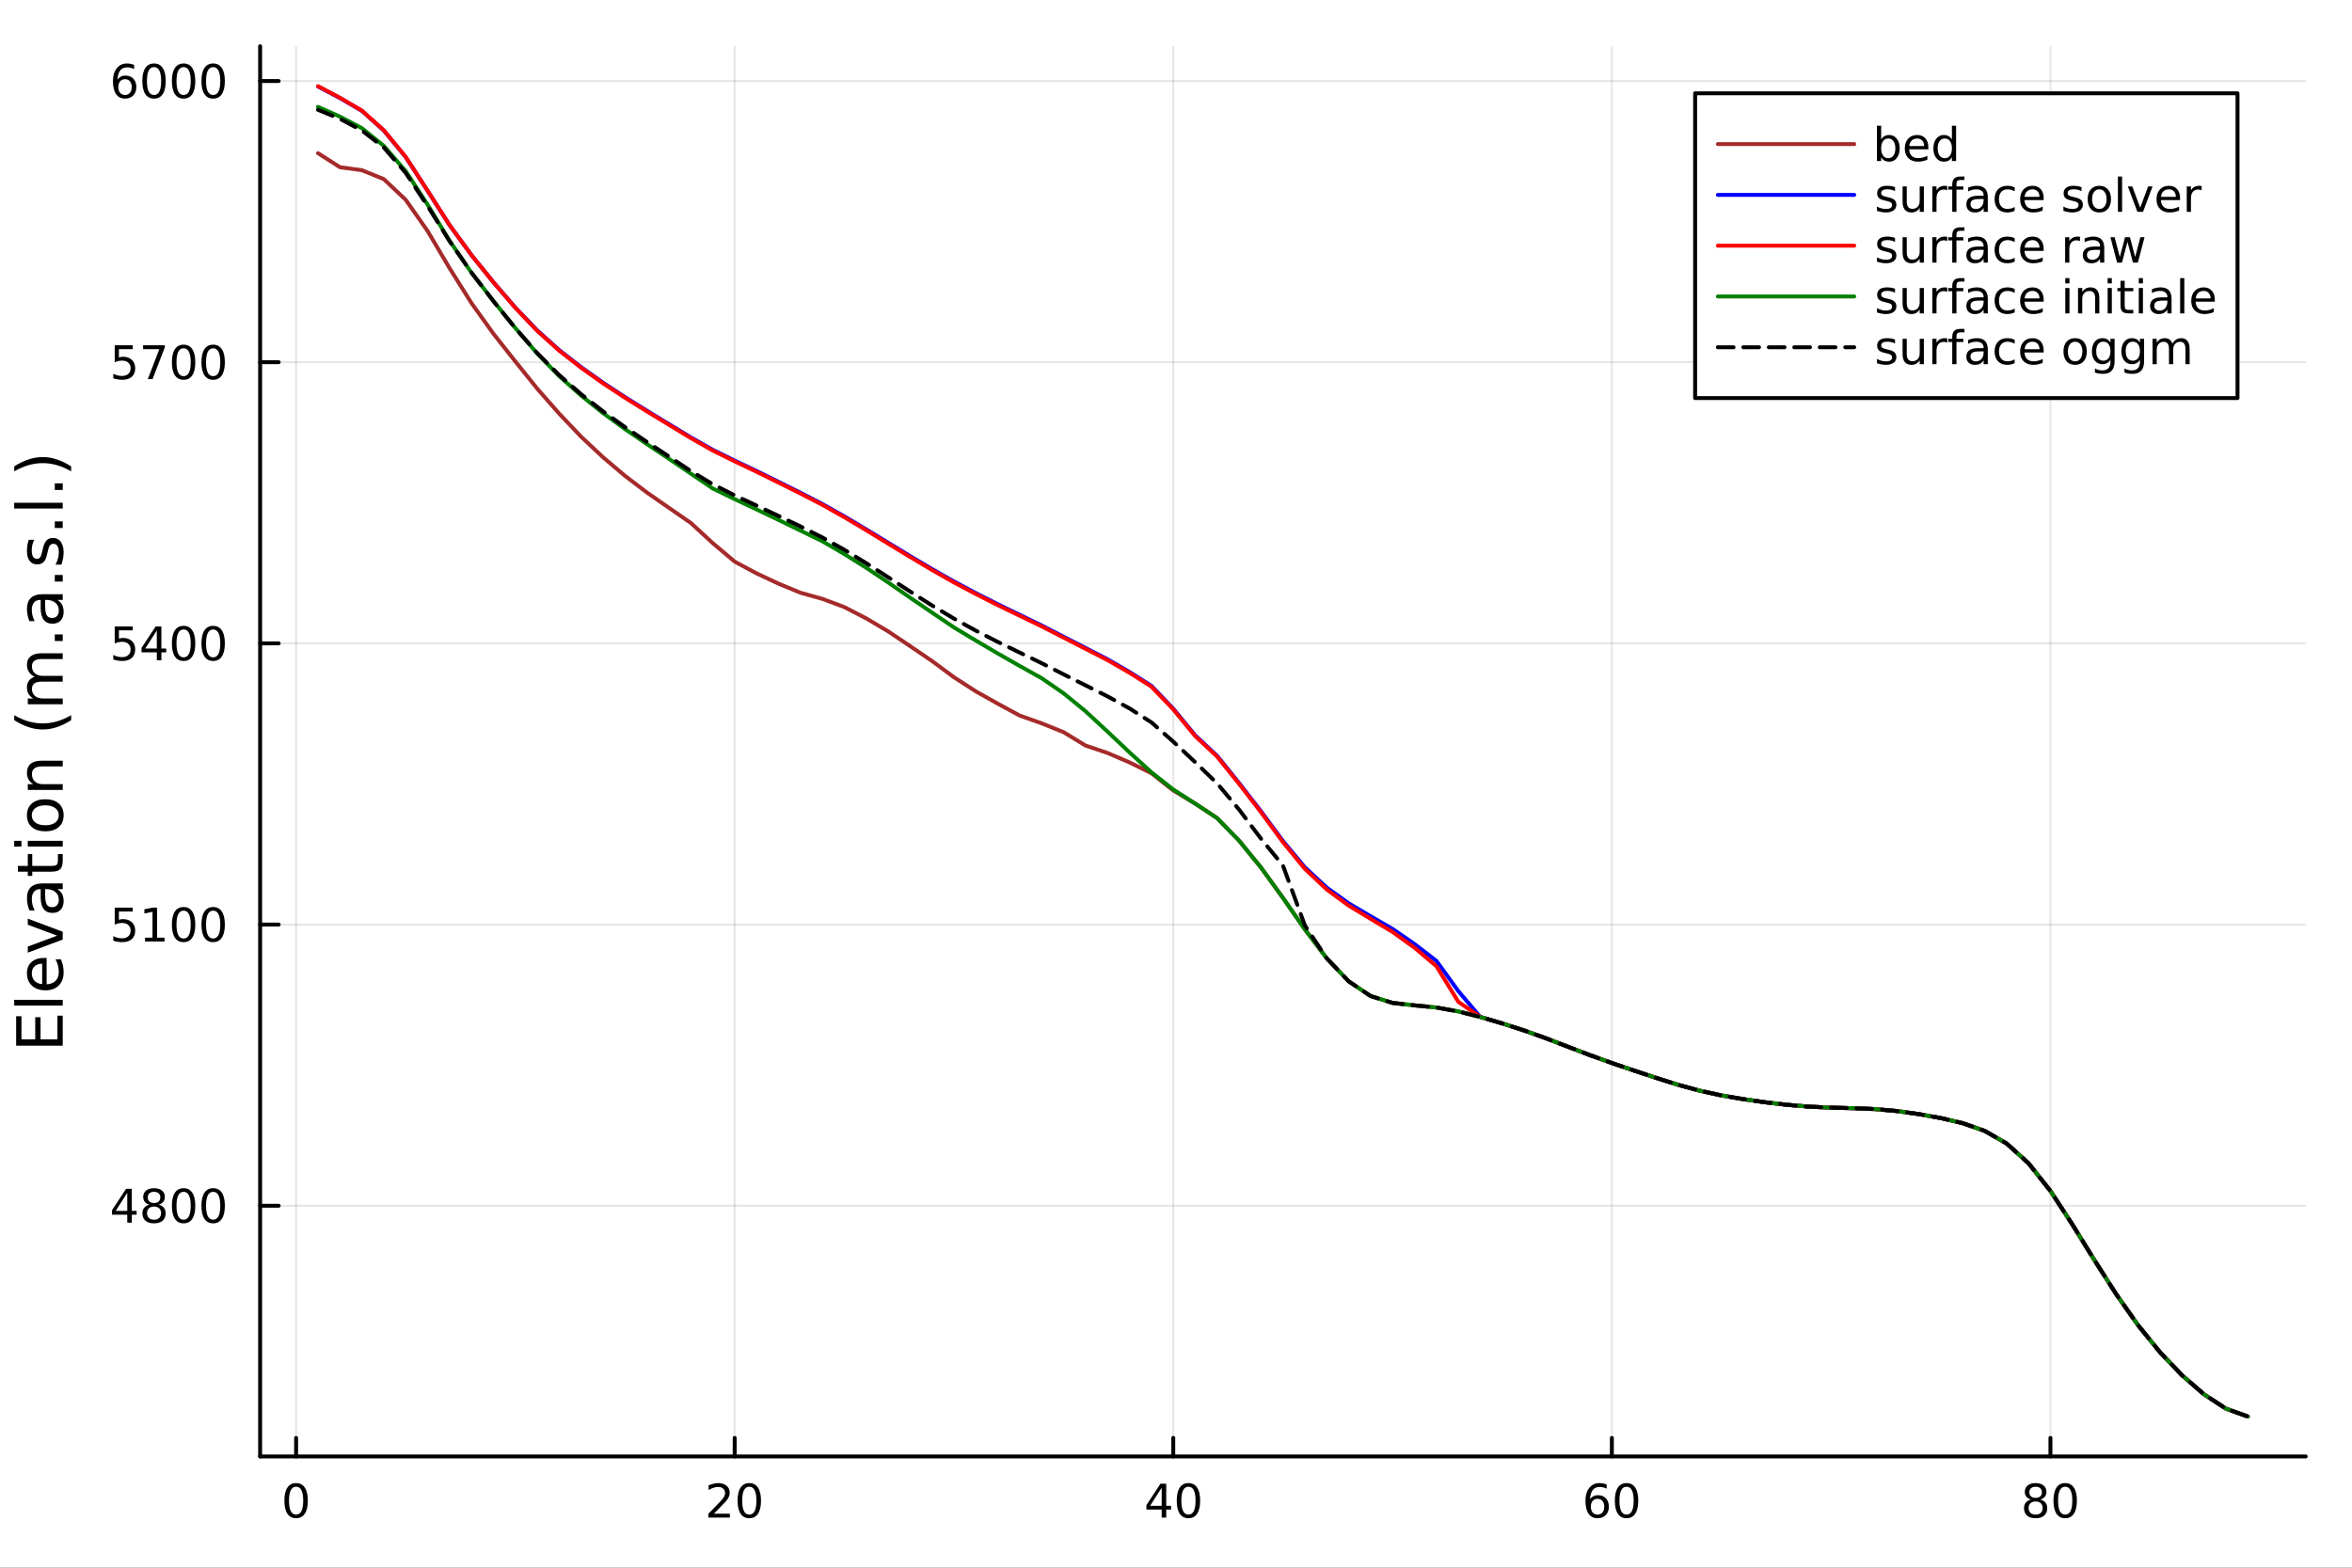 <svg xmlns="http://www.w3.org/2000/svg" xmlns:xlink="http://www.w3.org/1999/xlink" width="600" height="400" viewBox="0 0 2400 1600">
<rect x="0" y="0" width="2400" height="1600" fill="#333333" stroke="none"/>
<defs>
  <clipPath id="clip480">
    <rect x="0" y="0" width="2400" height="1600"></rect>
  </clipPath>
</defs>
<path clip-path="url(#clip480)" d="M0 1600 L2400 1600 L2400 0 L0 0  Z" fill="#ffffff" fill-rule="evenodd" fill-opacity="1"></path>
<defs>
  <clipPath id="clip481">
    <rect x="480" y="0" width="1681" height="1600"></rect>
  </clipPath>
</defs>
<path clip-path="url(#clip480)" d="M265.445 1486.45 L2352.76 1486.45 L2352.76 47.244 L265.445 47.244  Z" fill="#ffffff" fill-rule="evenodd" fill-opacity="1"></path>
<defs>
  <clipPath id="clip482">
    <rect x="265" y="47" width="2088" height="1440"></rect>
  </clipPath>
</defs>
<polyline clip-path="url(#clip482)" style="stroke:#000000; stroke-linecap:round; stroke-linejoin:round; stroke-width:2; stroke-opacity:0.1; fill:none" points="302.143,1486.45 302.143,47.244 "></polyline>
<polyline clip-path="url(#clip482)" style="stroke:#000000; stroke-linecap:round; stroke-linejoin:round; stroke-width:2; stroke-opacity:0.1; fill:none" points="749.679,1486.45 749.679,47.244 "></polyline>
<polyline clip-path="url(#clip482)" style="stroke:#000000; stroke-linecap:round; stroke-linejoin:round; stroke-width:2; stroke-opacity:0.1; fill:none" points="1197.22,1486.45 1197.22,47.244 "></polyline>
<polyline clip-path="url(#clip482)" style="stroke:#000000; stroke-linecap:round; stroke-linejoin:round; stroke-width:2; stroke-opacity:0.1; fill:none" points="1644.75,1486.45 1644.75,47.244 "></polyline>
<polyline clip-path="url(#clip482)" style="stroke:#000000; stroke-linecap:round; stroke-linejoin:round; stroke-width:2; stroke-opacity:0.1; fill:none" points="2092.29,1486.45 2092.29,47.244 "></polyline>
<polyline clip-path="url(#clip480)" style="stroke:#000000; stroke-linecap:round; stroke-linejoin:round; stroke-width:4; stroke-opacity:1; fill:none" points="265.445,1486.45 2352.76,1486.45 "></polyline>
<polyline clip-path="url(#clip480)" style="stroke:#000000; stroke-linecap:round; stroke-linejoin:round; stroke-width:4; stroke-opacity:1; fill:none" points="302.143,1486.45 302.143,1467.55 "></polyline>
<polyline clip-path="url(#clip480)" style="stroke:#000000; stroke-linecap:round; stroke-linejoin:round; stroke-width:4; stroke-opacity:1; fill:none" points="749.679,1486.45 749.679,1467.55 "></polyline>
<polyline clip-path="url(#clip480)" style="stroke:#000000; stroke-linecap:round; stroke-linejoin:round; stroke-width:4; stroke-opacity:1; fill:none" points="1197.22,1486.45 1197.22,1467.55 "></polyline>
<polyline clip-path="url(#clip480)" style="stroke:#000000; stroke-linecap:round; stroke-linejoin:round; stroke-width:4; stroke-opacity:1; fill:none" points="1644.75,1486.45 1644.75,1467.55 "></polyline>
<polyline clip-path="url(#clip480)" style="stroke:#000000; stroke-linecap:round; stroke-linejoin:round; stroke-width:4; stroke-opacity:1; fill:none" points="2092.29,1486.45 2092.29,1467.55 "></polyline>
<path clip-path="url(#clip480)" d="M302.143 1517.37 Q298.532 1517.37 296.703 1520.93 Q294.897 1524.47 294.897 1531.6 Q294.897 1538.71 296.703 1542.27 Q298.532 1545.82 302.143 1545.82 Q305.777 1545.82 307.583 1542.27 Q309.411 1538.71 309.411 1531.6 Q309.411 1524.47 307.583 1520.93 Q305.777 1517.37 302.143 1517.37 M302.143 1513.66 Q307.953 1513.66 311.008 1518.27 Q314.087 1522.85 314.087 1531.6 Q314.087 1540.33 311.008 1544.94 Q307.953 1549.52 302.143 1549.52 Q296.333 1549.52 293.254 1544.94 Q290.198 1540.33 290.198 1531.6 Q290.198 1522.85 293.254 1518.27 Q296.333 1513.66 302.143 1513.66 Z" fill="#000000" fill-rule="nonzero" fill-opacity="1"></path><path clip-path="url(#clip480)" d="M728.453 1544.91 L744.772 1544.91 L744.772 1548.85 L722.828 1548.85 L722.828 1544.91 Q725.49 1542.16 730.073 1537.53 Q734.68 1532.88 735.86 1531.53 Q738.105 1529.01 738.985 1527.27 Q739.888 1525.51 739.888 1523.82 Q739.888 1521.07 737.943 1519.33 Q736.022 1517.6 732.92 1517.6 Q730.721 1517.6 728.268 1518.36 Q725.837 1519.13 723.059 1520.68 L723.059 1515.95 Q725.883 1514.82 728.337 1514.24 Q730.791 1513.66 732.828 1513.66 Q738.198 1513.66 741.392 1516.35 Q744.587 1519.03 744.587 1523.52 Q744.587 1525.65 743.777 1527.57 Q742.99 1529.47 740.883 1532.07 Q740.304 1532.74 737.203 1535.95 Q734.101 1539.15 728.453 1544.91 Z" fill="#000000" fill-rule="nonzero" fill-opacity="1"></path><path clip-path="url(#clip480)" d="M764.587 1517.37 Q760.976 1517.37 759.147 1520.93 Q757.341 1524.47 757.341 1531.6 Q757.341 1538.71 759.147 1542.27 Q760.976 1545.82 764.587 1545.82 Q768.221 1545.82 770.027 1542.27 Q771.855 1538.71 771.855 1531.6 Q771.855 1524.47 770.027 1520.93 Q768.221 1517.37 764.587 1517.37 M764.587 1513.66 Q770.397 1513.66 773.452 1518.27 Q776.531 1522.85 776.531 1531.6 Q776.531 1540.33 773.452 1544.94 Q770.397 1549.52 764.587 1549.52 Q758.777 1549.52 755.698 1544.94 Q752.642 1540.33 752.642 1531.6 Q752.642 1522.85 755.698 1518.27 Q758.777 1513.66 764.587 1513.66 Z" fill="#000000" fill-rule="nonzero" fill-opacity="1"></path><path clip-path="url(#clip480)" d="M1185.39 1518.36 L1173.58 1536.81 L1185.39 1536.81 L1185.39 1518.36 M1184.16 1514.29 L1190.04 1514.29 L1190.04 1536.81 L1194.97 1536.81 L1194.97 1540.7 L1190.04 1540.7 L1190.04 1548.85 L1185.39 1548.85 L1185.39 1540.7 L1169.79 1540.7 L1169.79 1536.19 L1184.16 1514.29 Z" fill="#000000" fill-rule="nonzero" fill-opacity="1"></path><path clip-path="url(#clip480)" d="M1212.7 1517.37 Q1209.09 1517.37 1207.26 1520.93 Q1205.46 1524.47 1205.46 1531.6 Q1205.46 1538.71 1207.26 1542.27 Q1209.09 1545.82 1212.7 1545.82 Q1216.34 1545.82 1218.14 1542.27 Q1219.97 1538.71 1219.97 1531.6 Q1219.97 1524.47 1218.14 1520.93 Q1216.34 1517.37 1212.7 1517.37 M1212.7 1513.66 Q1218.51 1513.66 1221.57 1518.27 Q1224.65 1522.85 1224.65 1531.6 Q1224.65 1540.33 1221.57 1544.94 Q1218.51 1549.52 1212.7 1549.52 Q1206.89 1549.52 1203.81 1544.94 Q1200.76 1540.33 1200.76 1531.6 Q1200.76 1522.85 1203.81 1518.27 Q1206.89 1513.66 1212.7 1513.66 Z" fill="#000000" fill-rule="nonzero" fill-opacity="1"></path><path clip-path="url(#clip480)" d="M1630.16 1529.7 Q1627.01 1529.7 1625.16 1531.86 Q1623.33 1534.01 1623.33 1537.76 Q1623.33 1541.49 1625.16 1543.66 Q1627.01 1545.82 1630.16 1545.82 Q1633.31 1545.82 1635.13 1543.66 Q1636.99 1541.49 1636.99 1537.76 Q1636.99 1534.01 1635.13 1531.86 Q1633.31 1529.7 1630.16 1529.7 M1639.44 1515.05 L1639.44 1519.31 Q1637.68 1518.48 1635.88 1518.04 Q1634.09 1517.6 1632.33 1517.6 Q1627.7 1517.6 1625.25 1520.72 Q1622.82 1523.85 1622.47 1530.17 Q1623.84 1528.15 1625.9 1527.09 Q1627.96 1526 1630.44 1526 Q1635.64 1526 1638.65 1529.17 Q1641.69 1532.32 1641.69 1537.76 Q1641.69 1543.08 1638.54 1546.3 Q1635.39 1549.52 1630.16 1549.52 Q1624.16 1549.52 1620.99 1544.94 Q1617.82 1540.33 1617.82 1531.6 Q1617.82 1523.41 1621.71 1518.55 Q1625.6 1513.66 1632.15 1513.66 Q1633.91 1513.66 1635.69 1514.01 Q1637.5 1514.36 1639.44 1515.05 Z" fill="#000000" fill-rule="nonzero" fill-opacity="1"></path><path clip-path="url(#clip480)" d="M1659.74 1517.37 Q1656.13 1517.37 1654.3 1520.93 Q1652.5 1524.47 1652.5 1531.6 Q1652.5 1538.71 1654.3 1542.27 Q1656.13 1545.82 1659.74 1545.82 Q1663.38 1545.82 1665.18 1542.27 Q1667.01 1538.71 1667.01 1531.6 Q1667.01 1524.47 1665.18 1520.93 Q1663.38 1517.37 1659.74 1517.37 M1659.74 1513.66 Q1665.55 1513.66 1668.61 1518.27 Q1671.69 1522.85 1671.69 1531.6 Q1671.69 1540.33 1668.61 1544.94 Q1665.55 1549.52 1659.74 1549.52 Q1653.93 1549.52 1650.85 1544.94 Q1647.8 1540.33 1647.8 1531.6 Q1647.8 1522.85 1650.85 1518.27 Q1653.93 1513.66 1659.74 1513.66 Z" fill="#000000" fill-rule="nonzero" fill-opacity="1"></path><path clip-path="url(#clip480)" d="M2077.16 1532.44 Q2073.83 1532.44 2071.91 1534.22 Q2070.01 1536 2070.01 1539.13 Q2070.01 1542.25 2071.91 1544.03 Q2073.83 1545.82 2077.16 1545.82 Q2080.5 1545.82 2082.42 1544.03 Q2084.34 1542.23 2084.34 1539.13 Q2084.34 1536 2082.42 1534.22 Q2080.52 1532.44 2077.16 1532.44 M2072.49 1530.45 Q2069.48 1529.7 2067.79 1527.64 Q2066.12 1525.58 2066.12 1522.62 Q2066.12 1518.48 2069.06 1516.07 Q2072.02 1513.66 2077.16 1513.66 Q2082.32 1513.66 2085.26 1516.07 Q2088.2 1518.48 2088.2 1522.62 Q2088.2 1525.58 2086.51 1527.64 Q2084.85 1529.7 2081.86 1530.45 Q2085.24 1531.23 2087.12 1533.52 Q2089.01 1535.82 2089.01 1539.13 Q2089.01 1544.15 2085.94 1546.83 Q2082.88 1549.52 2077.16 1549.52 Q2071.44 1549.52 2068.37 1546.83 Q2065.31 1544.15 2065.31 1539.13 Q2065.31 1535.82 2067.21 1533.52 Q2069.11 1531.23 2072.49 1530.45 M2070.77 1523.06 Q2070.77 1525.75 2072.44 1527.25 Q2074.13 1528.76 2077.16 1528.76 Q2080.17 1528.76 2081.86 1527.25 Q2083.57 1525.75 2083.57 1523.06 Q2083.57 1520.38 2081.86 1518.87 Q2080.17 1517.37 2077.16 1517.37 Q2074.13 1517.37 2072.44 1518.87 Q2070.77 1520.38 2070.77 1523.06 Z" fill="#000000" fill-rule="nonzero" fill-opacity="1"></path><path clip-path="url(#clip480)" d="M2107.32 1517.37 Q2103.71 1517.37 2101.88 1520.93 Q2100.08 1524.47 2100.08 1531.6 Q2100.08 1538.71 2101.88 1542.27 Q2103.71 1545.82 2107.32 1545.82 Q2110.96 1545.82 2112.76 1542.27 Q2114.59 1538.71 2114.59 1531.6 Q2114.59 1524.47 2112.76 1520.93 Q2110.96 1517.37 2107.32 1517.37 M2107.32 1513.66 Q2113.13 1513.66 2116.19 1518.27 Q2119.27 1522.85 2119.27 1531.6 Q2119.27 1540.33 2116.19 1544.94 Q2113.13 1549.52 2107.32 1549.52 Q2101.51 1549.52 2098.44 1544.94 Q2095.38 1540.33 2095.38 1531.6 Q2095.38 1522.85 2098.44 1518.27 Q2101.51 1513.66 2107.32 1513.66 Z" fill="#000000" fill-rule="nonzero" fill-opacity="1"></path><polyline clip-path="url(#clip482)" style="stroke:#000000; stroke-linecap:round; stroke-linejoin:round; stroke-width:2; stroke-opacity:0.1; fill:none" points="265.445,1230.6 2352.76,1230.6 "></polyline>
<polyline clip-path="url(#clip482)" style="stroke:#000000; stroke-linecap:round; stroke-linejoin:round; stroke-width:2; stroke-opacity:0.1; fill:none" points="265.445,943.622 2352.76,943.622 "></polyline>
<polyline clip-path="url(#clip482)" style="stroke:#000000; stroke-linecap:round; stroke-linejoin:round; stroke-width:2; stroke-opacity:0.1; fill:none" points="265.445,656.647 2352.76,656.647 "></polyline>
<polyline clip-path="url(#clip482)" style="stroke:#000000; stroke-linecap:round; stroke-linejoin:round; stroke-width:2; stroke-opacity:0.1; fill:none" points="265.445,369.672 2352.76,369.672 "></polyline>
<polyline clip-path="url(#clip482)" style="stroke:#000000; stroke-linecap:round; stroke-linejoin:round; stroke-width:2; stroke-opacity:0.1; fill:none" points="265.445,82.696 2352.76,82.696 "></polyline>
<polyline clip-path="url(#clip480)" style="stroke:#000000; stroke-linecap:round; stroke-linejoin:round; stroke-width:4; stroke-opacity:1; fill:none" points="265.445,1486.45 265.445,47.244 "></polyline>
<polyline clip-path="url(#clip480)" style="stroke:#000000; stroke-linecap:round; stroke-linejoin:round; stroke-width:4; stroke-opacity:1; fill:none" points="265.445,1230.6 284.342,1230.6 "></polyline>
<polyline clip-path="url(#clip480)" style="stroke:#000000; stroke-linecap:round; stroke-linejoin:round; stroke-width:4; stroke-opacity:1; fill:none" points="265.445,943.622 284.342,943.622 "></polyline>
<polyline clip-path="url(#clip480)" style="stroke:#000000; stroke-linecap:round; stroke-linejoin:round; stroke-width:4; stroke-opacity:1; fill:none" points="265.445,656.647 284.342,656.647 "></polyline>
<polyline clip-path="url(#clip480)" style="stroke:#000000; stroke-linecap:round; stroke-linejoin:round; stroke-width:4; stroke-opacity:1; fill:none" points="265.445,369.672 284.342,369.672 "></polyline>
<polyline clip-path="url(#clip480)" style="stroke:#000000; stroke-linecap:round; stroke-linejoin:round; stroke-width:4; stroke-opacity:1; fill:none" points="265.445,82.696 284.342,82.696 "></polyline>
<path clip-path="url(#clip480)" d="M129.862 1217.39 L118.056 1235.84 L129.862 1235.84 L129.862 1217.39 M128.635 1213.32 L134.515 1213.32 L134.515 1235.84 L139.445 1235.84 L139.445 1239.73 L134.515 1239.73 L134.515 1247.88 L129.862 1247.88 L129.862 1239.73 L114.26 1239.73 L114.26 1235.22 L128.635 1213.32 Z" fill="#000000" fill-rule="nonzero" fill-opacity="1"></path><path clip-path="url(#clip480)" d="M157.177 1231.47 Q153.843 1231.47 151.922 1233.25 Q150.024 1235.03 150.024 1238.15 Q150.024 1241.28 151.922 1243.06 Q153.843 1244.84 157.177 1244.84 Q160.51 1244.84 162.431 1243.06 Q164.352 1241.26 164.352 1238.15 Q164.352 1235.03 162.431 1233.25 Q160.533 1231.47 157.177 1231.47 M152.501 1229.47 Q149.491 1228.73 147.802 1226.67 Q146.135 1224.61 146.135 1221.65 Q146.135 1217.51 149.075 1215.1 Q152.038 1212.69 157.177 1212.69 Q162.339 1212.69 165.278 1215.1 Q168.218 1217.51 168.218 1221.65 Q168.218 1224.61 166.528 1226.67 Q164.862 1228.73 161.876 1229.47 Q165.255 1230.26 167.13 1232.55 Q169.028 1234.84 169.028 1238.15 Q169.028 1243.18 165.95 1245.86 Q162.894 1248.55 157.177 1248.55 Q151.459 1248.55 148.38 1245.86 Q145.325 1243.18 145.325 1238.15 Q145.325 1234.84 147.223 1232.55 Q149.121 1230.26 152.501 1229.47 M150.788 1222.09 Q150.788 1224.78 152.454 1226.28 Q154.144 1227.78 157.177 1227.78 Q160.186 1227.78 161.876 1226.28 Q163.589 1224.78 163.589 1222.09 Q163.589 1219.41 161.876 1217.9 Q160.186 1216.4 157.177 1216.4 Q154.144 1216.4 152.454 1217.9 Q150.788 1219.41 150.788 1222.09 Z" fill="#000000" fill-rule="nonzero" fill-opacity="1"></path><path clip-path="url(#clip480)" d="M187.338 1216.4 Q183.727 1216.4 181.899 1219.96 Q180.093 1223.5 180.093 1230.63 Q180.093 1237.74 181.899 1241.3 Q183.727 1244.84 187.338 1244.84 Q190.973 1244.84 192.778 1241.3 Q194.607 1237.74 194.607 1230.63 Q194.607 1223.5 192.778 1219.96 Q190.973 1216.4 187.338 1216.4 M187.338 1212.69 Q193.149 1212.69 196.204 1217.3 Q199.283 1221.88 199.283 1230.63 Q199.283 1239.36 196.204 1243.97 Q193.149 1248.55 187.338 1248.55 Q181.528 1248.55 178.45 1243.97 Q175.394 1239.36 175.394 1230.63 Q175.394 1221.88 178.45 1217.3 Q181.528 1212.69 187.338 1212.69 Z" fill="#000000" fill-rule="nonzero" fill-opacity="1"></path><path clip-path="url(#clip480)" d="M217.5 1216.4 Q213.889 1216.4 212.061 1219.96 Q210.255 1223.5 210.255 1230.63 Q210.255 1237.74 212.061 1241.3 Q213.889 1244.84 217.5 1244.84 Q221.135 1244.84 222.94 1241.3 Q224.769 1237.74 224.769 1230.63 Q224.769 1223.5 222.94 1219.96 Q221.135 1216.4 217.5 1216.4 M217.5 1212.69 Q223.31 1212.69 226.366 1217.3 Q229.445 1221.88 229.445 1230.63 Q229.445 1239.36 226.366 1243.97 Q223.31 1248.55 217.5 1248.55 Q211.69 1248.55 208.612 1243.97 Q205.556 1239.36 205.556 1230.63 Q205.556 1221.88 208.612 1217.3 Q211.69 1212.69 217.5 1212.69 Z" fill="#000000" fill-rule="nonzero" fill-opacity="1"></path><path clip-path="url(#clip480)" d="M117.061 926.342 L135.417 926.342 L135.417 930.277 L121.343 930.277 L121.343 938.749 Q122.362 938.402 123.38 938.24 Q124.399 938.055 125.418 938.055 Q131.205 938.055 134.584 941.226 Q137.964 944.397 137.964 949.814 Q137.964 955.393 134.492 958.495 Q131.019 961.573 124.7 961.573 Q122.524 961.573 120.255 961.203 Q118.01 960.833 115.603 960.092 L115.603 955.393 Q117.686 956.527 119.908 957.083 Q122.13 957.638 124.607 957.638 Q128.612 957.638 130.95 955.532 Q133.288 953.425 133.288 949.814 Q133.288 946.203 130.95 944.096 Q128.612 941.99 124.607 941.99 Q122.732 941.99 120.857 942.407 Q119.006 942.823 117.061 943.703 L117.061 926.342 Z" fill="#000000" fill-rule="nonzero" fill-opacity="1"></path><path clip-path="url(#clip480)" d="M147.987 956.967 L155.626 956.967 L155.626 930.601 L147.316 932.268 L147.316 928.009 L155.579 926.342 L160.255 926.342 L160.255 956.967 L167.894 956.967 L167.894 960.902 L147.987 960.902 L147.987 956.967 Z" fill="#000000" fill-rule="nonzero" fill-opacity="1"></path><path clip-path="url(#clip480)" d="M187.338 929.421 Q183.727 929.421 181.899 932.985 Q180.093 936.527 180.093 943.657 Q180.093 950.763 181.899 954.328 Q183.727 957.87 187.338 957.87 Q190.973 957.87 192.778 954.328 Q194.607 950.763 194.607 943.657 Q194.607 936.527 192.778 932.985 Q190.973 929.421 187.338 929.421 M187.338 925.717 Q193.149 925.717 196.204 930.323 Q199.283 934.907 199.283 943.657 Q199.283 952.383 196.204 956.99 Q193.149 961.573 187.338 961.573 Q181.528 961.573 178.45 956.99 Q175.394 952.383 175.394 943.657 Q175.394 934.907 178.45 930.323 Q181.528 925.717 187.338 925.717 Z" fill="#000000" fill-rule="nonzero" fill-opacity="1"></path><path clip-path="url(#clip480)" d="M217.5 929.421 Q213.889 929.421 212.061 932.985 Q210.255 936.527 210.255 943.657 Q210.255 950.763 212.061 954.328 Q213.889 957.87 217.5 957.87 Q221.135 957.87 222.94 954.328 Q224.769 950.763 224.769 943.657 Q224.769 936.527 222.94 932.985 Q221.135 929.421 217.5 929.421 M217.5 925.717 Q223.31 925.717 226.366 930.323 Q229.445 934.907 229.445 943.657 Q229.445 952.383 226.366 956.99 Q223.31 961.573 217.5 961.573 Q211.69 961.573 208.612 956.99 Q205.556 952.383 205.556 943.657 Q205.556 934.907 208.612 930.323 Q211.69 925.717 217.5 925.717 Z" fill="#000000" fill-rule="nonzero" fill-opacity="1"></path><path clip-path="url(#clip480)" d="M117.061 639.367 L135.417 639.367 L135.417 643.302 L121.343 643.302 L121.343 651.774 Q122.362 651.427 123.38 651.265 Q124.399 651.08 125.418 651.08 Q131.205 651.08 134.584 654.251 Q137.964 657.422 137.964 662.839 Q137.964 668.418 134.492 671.519 Q131.019 674.598 124.7 674.598 Q122.524 674.598 120.255 674.228 Q118.01 673.857 115.603 673.117 L115.603 668.418 Q117.686 669.552 119.908 670.107 Q122.13 670.663 124.607 670.663 Q128.612 670.663 130.95 668.556 Q133.288 666.45 133.288 662.839 Q133.288 659.228 130.95 657.121 Q128.612 655.015 124.607 655.015 Q122.732 655.015 120.857 655.431 Q119.006 655.848 117.061 656.728 L117.061 639.367 Z" fill="#000000" fill-rule="nonzero" fill-opacity="1"></path><path clip-path="url(#clip480)" d="M160.024 643.441 L148.218 661.89 L160.024 661.89 L160.024 643.441 M158.797 639.367 L164.677 639.367 L164.677 661.89 L169.607 661.89 L169.607 665.779 L164.677 665.779 L164.677 673.927 L160.024 673.927 L160.024 665.779 L144.422 665.779 L144.422 661.265 L158.797 639.367 Z" fill="#000000" fill-rule="nonzero" fill-opacity="1"></path><path clip-path="url(#clip480)" d="M187.338 642.445 Q183.727 642.445 181.899 646.01 Q180.093 649.552 180.093 656.681 Q180.093 663.788 181.899 667.353 Q183.727 670.894 187.338 670.894 Q190.973 670.894 192.778 667.353 Q194.607 663.788 194.607 656.681 Q194.607 649.552 192.778 646.01 Q190.973 642.445 187.338 642.445 M187.338 638.742 Q193.149 638.742 196.204 643.348 Q199.283 647.932 199.283 656.681 Q199.283 665.408 196.204 670.015 Q193.149 674.598 187.338 674.598 Q181.528 674.598 178.45 670.015 Q175.394 665.408 175.394 656.681 Q175.394 647.932 178.45 643.348 Q181.528 638.742 187.338 638.742 Z" fill="#000000" fill-rule="nonzero" fill-opacity="1"></path><path clip-path="url(#clip480)" d="M217.5 642.445 Q213.889 642.445 212.061 646.01 Q210.255 649.552 210.255 656.681 Q210.255 663.788 212.061 667.353 Q213.889 670.894 217.5 670.894 Q221.135 670.894 222.94 667.353 Q224.769 663.788 224.769 656.681 Q224.769 649.552 222.94 646.01 Q221.135 642.445 217.5 642.445 M217.5 638.742 Q223.31 638.742 226.366 643.348 Q229.445 647.932 229.445 656.681 Q229.445 665.408 226.366 670.015 Q223.31 674.598 217.5 674.598 Q211.69 674.598 208.612 670.015 Q205.556 665.408 205.556 656.681 Q205.556 647.932 208.612 643.348 Q211.69 638.742 217.5 638.742 Z" fill="#000000" fill-rule="nonzero" fill-opacity="1"></path><path clip-path="url(#clip480)" d="M117.061 352.392 L135.417 352.392 L135.417 356.327 L121.343 356.327 L121.343 364.799 Q122.362 364.452 123.38 364.29 Q124.399 364.104 125.418 364.104 Q131.205 364.104 134.584 367.276 Q137.964 370.447 137.964 375.864 Q137.964 381.442 134.492 384.544 Q131.019 387.623 124.7 387.623 Q122.524 387.623 120.255 387.253 Q118.01 386.882 115.603 386.141 L115.603 381.442 Q117.686 382.577 119.908 383.132 Q122.13 383.688 124.607 383.688 Q128.612 383.688 130.95 381.581 Q133.288 379.475 133.288 375.864 Q133.288 372.253 130.95 370.146 Q128.612 368.04 124.607 368.04 Q122.732 368.04 120.857 368.456 Q119.006 368.873 117.061 369.753 L117.061 352.392 Z" fill="#000000" fill-rule="nonzero" fill-opacity="1"></path><path clip-path="url(#clip480)" d="M145.996 352.392 L168.218 352.392 L168.218 354.382 L155.672 386.952 L150.788 386.952 L162.593 356.327 L145.996 356.327 L145.996 352.392 Z" fill="#000000" fill-rule="nonzero" fill-opacity="1"></path><path clip-path="url(#clip480)" d="M187.338 355.47 Q183.727 355.47 181.899 359.035 Q180.093 362.577 180.093 369.706 Q180.093 376.813 181.899 380.378 Q183.727 383.919 187.338 383.919 Q190.973 383.919 192.778 380.378 Q194.607 376.813 194.607 369.706 Q194.607 362.577 192.778 359.035 Q190.973 355.47 187.338 355.47 M187.338 351.767 Q193.149 351.767 196.204 356.373 Q199.283 360.956 199.283 369.706 Q199.283 378.433 196.204 383.04 Q193.149 387.623 187.338 387.623 Q181.528 387.623 178.45 383.04 Q175.394 378.433 175.394 369.706 Q175.394 360.956 178.45 356.373 Q181.528 351.767 187.338 351.767 Z" fill="#000000" fill-rule="nonzero" fill-opacity="1"></path><path clip-path="url(#clip480)" d="M217.5 355.47 Q213.889 355.47 212.061 359.035 Q210.255 362.577 210.255 369.706 Q210.255 376.813 212.061 380.378 Q213.889 383.919 217.5 383.919 Q221.135 383.919 222.94 380.378 Q224.769 376.813 224.769 369.706 Q224.769 362.577 222.94 359.035 Q221.135 355.47 217.5 355.47 M217.5 351.767 Q223.31 351.767 226.366 356.373 Q229.445 360.956 229.445 369.706 Q229.445 378.433 226.366 383.04 Q223.31 387.623 217.5 387.623 Q211.69 387.623 208.612 383.04 Q205.556 378.433 205.556 369.706 Q205.556 360.956 208.612 356.373 Q211.69 351.767 217.5 351.767 Z" fill="#000000" fill-rule="nonzero" fill-opacity="1"></path><path clip-path="url(#clip480)" d="M127.593 80.833 Q124.445 80.833 122.593 82.986 Q120.765 85.138 120.765 88.888 Q120.765 92.615 122.593 94.791 Q124.445 96.944 127.593 96.944 Q130.742 96.944 132.57 94.791 Q134.422 92.615 134.422 88.888 Q134.422 85.138 132.57 82.986 Q130.742 80.833 127.593 80.833 M136.876 66.18 L136.876 70.439 Q135.117 69.606 133.311 69.166 Q131.529 68.727 129.769 68.727 Q125.14 68.727 122.686 71.852 Q120.255 74.977 119.908 81.296 Q121.274 79.282 123.334 78.217 Q125.394 77.129 127.871 77.129 Q133.08 77.129 136.089 80.301 Q139.121 83.449 139.121 88.888 Q139.121 94.213 135.973 97.43 Q132.825 100.648 127.593 100.648 Q121.598 100.648 118.427 96.064 Q115.256 91.458 115.256 82.731 Q115.256 74.537 119.144 69.676 Q123.033 64.791 129.584 64.791 Q131.343 64.791 133.126 65.139 Q134.931 65.486 136.876 66.18 Z" fill="#000000" fill-rule="nonzero" fill-opacity="1"></path><path clip-path="url(#clip480)" d="M157.177 68.495 Q153.566 68.495 151.737 72.06 Q149.931 75.602 149.931 82.731 Q149.931 89.838 151.737 93.402 Q153.566 96.944 157.177 96.944 Q160.811 96.944 162.616 93.402 Q164.445 89.838 164.445 82.731 Q164.445 75.602 162.616 72.06 Q160.811 68.495 157.177 68.495 M157.177 64.791 Q162.987 64.791 166.042 69.398 Q169.121 73.981 169.121 82.731 Q169.121 91.458 166.042 96.064 Q162.987 100.648 157.177 100.648 Q151.366 100.648 148.288 96.064 Q145.232 91.458 145.232 82.731 Q145.232 73.981 148.288 69.398 Q151.366 64.791 157.177 64.791 Z" fill="#000000" fill-rule="nonzero" fill-opacity="1"></path><path clip-path="url(#clip480)" d="M187.338 68.495 Q183.727 68.495 181.899 72.06 Q180.093 75.602 180.093 82.731 Q180.093 89.838 181.899 93.402 Q183.727 96.944 187.338 96.944 Q190.973 96.944 192.778 93.402 Q194.607 89.838 194.607 82.731 Q194.607 75.602 192.778 72.06 Q190.973 68.495 187.338 68.495 M187.338 64.791 Q193.149 64.791 196.204 69.398 Q199.283 73.981 199.283 82.731 Q199.283 91.458 196.204 96.064 Q193.149 100.648 187.338 100.648 Q181.528 100.648 178.45 96.064 Q175.394 91.458 175.394 82.731 Q175.394 73.981 178.45 69.398 Q181.528 64.791 187.338 64.791 Z" fill="#000000" fill-rule="nonzero" fill-opacity="1"></path><path clip-path="url(#clip480)" d="M217.5 68.495 Q213.889 68.495 212.061 72.06 Q210.255 75.602 210.255 82.731 Q210.255 89.838 212.061 93.402 Q213.889 96.944 217.5 96.944 Q221.135 96.944 222.94 93.402 Q224.769 89.838 224.769 82.731 Q224.769 75.602 222.94 72.06 Q221.135 68.495 217.5 68.495 M217.5 64.791 Q223.31 64.791 226.366 69.398 Q229.445 73.981 229.445 82.731 Q229.445 91.458 226.366 96.064 Q223.31 100.648 217.5 100.648 Q211.69 100.648 208.612 96.064 Q205.556 91.458 205.556 82.731 Q205.556 73.981 208.612 69.398 Q211.69 64.791 217.5 64.791 Z" fill="#000000" fill-rule="nonzero" fill-opacity="1"></path><path clip-path="url(#clip480)" d="M16.484 1067.23 L16.484 1037.18 L21.895 1037.18 L21.895 1060.8 L35.963 1060.8 L35.963 1038.17 L41.374 1038.17 L41.374 1060.8 L58.593 1060.8 L58.593 1036.61 L64.004 1036.61 L64.004 1067.23 L16.484 1067.23 Z" fill="#000000" fill-rule="nonzero" fill-opacity="1"></path><path clip-path="url(#clip480)" d="M14.479 1026.3 L14.479 1020.44 L64.004 1020.44 L64.004 1026.3 L14.479 1026.3 Z" fill="#000000" fill-rule="nonzero" fill-opacity="1"></path><path clip-path="url(#clip480)" d="M44.716 977.694 L47.581 977.694 L47.581 1004.62 Q53.628 1004.24 56.811 1000.99 Q59.962 997.714 59.962 991.89 Q59.962 988.516 59.134 985.365 Q58.307 982.182 56.652 979.063 L62.19 979.063 Q63.527 982.214 64.227 985.524 Q64.927 988.834 64.927 992.24 Q64.927 1000.77 59.962 1005.77 Q54.997 1010.73 46.53 1010.73 Q37.777 1010.73 32.653 1006.02 Q27.497 1001.28 27.497 993.258 Q27.497 986.065 32.144 981.895 Q36.759 977.694 44.716 977.694 M42.997 983.551 Q38.191 983.614 35.327 986.256 Q32.462 988.866 32.462 993.195 Q32.462 998.096 35.231 1001.06 Q38 1003.98 43.029 1004.43 L42.997 983.551 Z" fill="#000000" fill-rule="nonzero" fill-opacity="1"></path><path clip-path="url(#clip480)" d="M28.356 972.283 L28.356 966.077 L58.275 954.937 L28.356 943.797 L28.356 937.59 L64.004 950.958 L64.004 958.915 L28.356 972.283 Z" fill="#000000" fill-rule="nonzero" fill-opacity="1"></path><path clip-path="url(#clip480)" d="M46.085 913.305 Q46.085 920.403 47.708 923.14 Q49.331 925.877 53.246 925.877 Q56.365 925.877 58.211 923.84 Q60.026 921.771 60.026 918.238 Q60.026 913.369 56.588 910.44 Q53.119 907.48 47.39 907.48 L46.085 907.48 L46.085 913.305 M43.666 901.624 L64.004 901.624 L64.004 907.48 L58.593 907.48 Q61.84 909.486 63.399 912.477 Q64.927 915.469 64.927 919.798 Q64.927 925.273 61.872 928.519 Q58.784 931.734 53.628 931.734 Q47.612 931.734 44.557 927.723 Q41.501 923.681 41.501 915.692 L41.501 907.48 L40.928 907.48 Q36.886 907.48 34.69 910.154 Q32.462 912.796 32.462 917.602 Q32.462 920.657 33.194 923.554 Q33.926 926.45 35.39 929.124 L29.98 929.124 Q28.738 925.909 28.133 922.885 Q27.497 919.862 27.497 916.997 Q27.497 909.263 31.507 905.443 Q35.518 901.624 43.666 901.624 Z" fill="#000000" fill-rule="nonzero" fill-opacity="1"></path><path clip-path="url(#clip480)" d="M18.235 883.768 L28.356 883.768 L28.356 871.705 L32.908 871.705 L32.908 883.768 L52.259 883.768 Q56.62 883.768 57.861 882.59 Q59.103 881.381 59.103 877.721 L59.103 871.705 L64.004 871.705 L64.004 877.721 Q64.004 884.5 61.49 887.078 Q58.943 889.656 52.259 889.656 L32.908 889.656 L32.908 893.953 L28.356 893.953 L28.356 889.656 L18.235 889.656 L18.235 883.768 Z" fill="#000000" fill-rule="nonzero" fill-opacity="1"></path><path clip-path="url(#clip480)" d="M28.356 864.003 L28.356 858.146 L64.004 858.146 L64.004 864.003 L28.356 864.003 M14.479 864.003 L14.479 858.146 L21.895 858.146 L21.895 864.003 L14.479 864.003 Z" fill="#000000" fill-rule="nonzero" fill-opacity="1"></path><path clip-path="url(#clip480)" d="M32.462 832.079 Q32.462 836.789 36.154 839.526 Q39.815 842.264 46.212 842.264 Q52.609 842.264 56.302 839.558 Q59.962 836.821 59.962 832.079 Q59.962 827.4 56.27 824.663 Q52.578 821.925 46.212 821.925 Q39.878 821.925 36.186 824.663 Q32.462 827.4 32.462 832.079 M27.497 832.079 Q27.497 824.44 32.462 820.079 Q37.427 815.719 46.212 815.719 Q54.965 815.719 59.962 820.079 Q64.927 824.44 64.927 832.079 Q64.927 839.749 59.962 844.11 Q54.965 848.438 46.212 848.438 Q37.427 848.438 32.462 844.11 Q27.497 839.749 27.497 832.079 Z" fill="#000000" fill-rule="nonzero" fill-opacity="1"></path><path clip-path="url(#clip480)" d="M42.488 776.379 L64.004 776.379 L64.004 782.235 L42.679 782.235 Q37.618 782.235 35.104 784.208 Q32.589 786.182 32.589 790.129 Q32.589 794.871 35.613 797.608 Q38.637 800.346 43.857 800.346 L64.004 800.346 L64.004 806.234 L28.356 806.234 L28.356 800.346 L33.894 800.346 Q30.68 798.245 29.088 795.412 Q27.497 792.548 27.497 788.824 Q27.497 782.681 31.316 779.53 Q35.104 776.379 42.488 776.379 Z" fill="#000000" fill-rule="nonzero" fill-opacity="1"></path><path clip-path="url(#clip480)" d="M14.543 729.909 Q21.863 734.174 29.025 736.243 Q36.186 738.312 43.538 738.312 Q50.891 738.312 58.116 736.243 Q65.309 734.142 72.598 729.909 L72.598 735.002 Q65.118 739.776 57.893 742.163 Q50.668 744.518 43.538 744.518 Q36.441 744.518 29.247 742.163 Q22.054 739.808 14.543 735.002 L14.543 729.909 Z" fill="#000000" fill-rule="nonzero" fill-opacity="1"></path><path clip-path="url(#clip480)" d="M35.199 690.792 Q31.253 688.596 29.375 685.54 Q27.497 682.484 27.497 678.347 Q27.497 672.777 31.412 669.753 Q35.295 666.729 42.488 666.729 L64.004 666.729 L64.004 672.618 L42.679 672.618 Q37.555 672.618 35.072 674.432 Q32.589 676.246 32.589 679.97 Q32.589 684.521 35.613 687.163 Q38.637 689.805 43.857 689.805 L64.004 689.805 L64.004 695.693 L42.679 695.693 Q37.523 695.693 35.072 697.508 Q32.589 699.322 32.589 703.109 Q32.589 707.597 35.645 710.239 Q38.669 712.881 43.857 712.881 L64.004 712.881 L64.004 718.769 L28.356 718.769 L28.356 712.881 L33.894 712.881 Q30.616 710.876 29.056 708.075 Q27.497 705.274 27.497 701.422 Q27.497 697.539 29.47 694.834 Q31.444 692.097 35.199 690.792 Z" fill="#000000" fill-rule="nonzero" fill-opacity="1"></path><path clip-path="url(#clip480)" d="M55.92 654.221 L55.92 647.505 L64.004 647.505 L64.004 654.221 L55.92 654.221 Z" fill="#000000" fill-rule="nonzero" fill-opacity="1"></path><path clip-path="url(#clip480)" d="M46.085 618.127 Q46.085 625.225 47.708 627.962 Q49.331 630.699 53.246 630.699 Q56.365 630.699 58.211 628.662 Q60.026 626.594 60.026 623.061 Q60.026 618.191 56.588 615.263 Q53.119 612.303 47.39 612.303 L46.085 612.303 L46.085 618.127 M43.666 606.446 L64.004 606.446 L64.004 612.303 L58.593 612.303 Q61.84 614.308 63.399 617.3 Q64.927 620.292 64.927 624.62 Q64.927 630.095 61.872 633.341 Q58.784 636.556 53.628 636.556 Q47.612 636.556 44.557 632.545 Q41.501 628.503 41.501 620.514 L41.501 612.303 L40.928 612.303 Q36.886 612.303 34.69 614.976 Q32.462 617.618 32.462 622.424 Q32.462 625.48 33.194 628.376 Q33.926 631.272 35.39 633.946 L29.98 633.946 Q28.738 630.731 28.133 627.708 Q27.497 624.684 27.497 621.819 Q27.497 614.085 31.507 610.266 Q35.518 606.446 43.666 606.446 Z" fill="#000000" fill-rule="nonzero" fill-opacity="1"></path><path clip-path="url(#clip480)" d="M55.92 593.556 L55.92 586.84 L64.004 586.84 L64.004 593.556 L55.92 593.556 Z" fill="#000000" fill-rule="nonzero" fill-opacity="1"></path><path clip-path="url(#clip480)" d="M29.407 550.937 L34.945 550.937 Q33.672 553.42 33.035 556.093 Q32.398 558.767 32.398 561.632 Q32.398 565.992 33.735 568.188 Q35.072 570.353 37.746 570.353 Q39.783 570.353 40.96 568.793 Q42.106 567.233 43.157 562.523 L43.602 560.518 Q44.939 554.279 47.39 551.669 Q49.809 549.027 54.169 549.027 Q59.134 549.027 62.031 552.974 Q64.927 556.889 64.927 563.764 Q64.927 566.629 64.354 569.748 Q63.813 572.835 62.699 576.273 L56.652 576.273 Q58.339 573.026 59.198 569.875 Q60.026 566.724 60.026 563.637 Q60.026 559.499 58.625 557.271 Q57.193 555.043 54.615 555.043 Q52.228 555.043 50.955 556.666 Q49.681 558.258 48.504 563.7 L48.026 565.737 Q46.88 571.18 44.525 573.599 Q42.138 576.018 38 576.018 Q32.971 576.018 30.234 572.453 Q27.497 568.888 27.497 562.332 Q27.497 559.085 27.974 556.221 Q28.452 553.356 29.407 550.937 Z" fill="#000000" fill-rule="nonzero" fill-opacity="1"></path><path clip-path="url(#clip480)" d="M55.92 538.874 L55.92 532.158 L64.004 532.158 L64.004 538.874 L55.92 538.874 Z" fill="#000000" fill-rule="nonzero" fill-opacity="1"></path><path clip-path="url(#clip480)" d="M14.479 518.981 L14.479 513.125 L64.004 513.125 L64.004 518.981 L14.479 518.981 Z" fill="#000000" fill-rule="nonzero" fill-opacity="1"></path><path clip-path="url(#clip480)" d="M55.92 500.043 L55.92 493.327 L64.004 493.327 L64.004 500.043 L55.92 500.043 Z" fill="#000000" fill-rule="nonzero" fill-opacity="1"></path><path clip-path="url(#clip480)" d="M14.543 481.073 L14.543 475.981 Q22.054 471.207 29.247 468.851 Q36.441 466.464 43.538 466.464 Q50.668 466.464 57.893 468.851 Q65.118 471.207 72.598 475.981 L72.598 481.073 Q65.309 476.84 58.116 474.771 Q50.891 472.671 43.538 472.671 Q36.186 472.671 29.025 474.771 Q21.863 476.84 14.543 481.073 Z" fill="#000000" fill-rule="nonzero" fill-opacity="1"></path><polyline clip-path="url(#clip482)" style="stroke:#a52a2a; stroke-linecap:round; stroke-linejoin:round; stroke-width:4; stroke-opacity:1; fill:none" points="324.52,156.345 346.896,170.673 369.273,173.712 391.65,182.818 414.027,203.966 436.404,235.888 458.781,273.766 481.157,309.447 503.534,340.648 525.911,368.973 548.288,396.763 570.665,422.227 593.042,445.783 615.418,466.756 637.795,485.69 660.172,502.691 682.549,518.275 704.926,533.723 727.303,554.326 749.679,573.201 772.056,585.225 794.433,595.682 816.81,604.97 839.187,611.217 861.564,619.605 883.94,631.151 906.317,644.403 928.694,659.446 951.071,674.66 973.448,691.234 995.825,705.676 1018.2,718.226 1040.58,730.333 1062.96,738.248 1085.33,747.293 1107.71,760.917 1130.09,768.483 1152.46,778.068 1174.84,789.122 1197.22,806.744 1219.59,820.185 1241.97,834.974 1264.35,857.962 1286.72,885.405 1309.1,916.359 1331.48,948.504 1353.85,978.095 1376.23,1001.57 1398.61,1016.62 1420.98,1023.59 1443.36,1026.08 1465.74,1028.3 1488.11,1032.28 1510.49,1037.93 1532.87,1044.49 1555.25,1051.72 1577.62,1059.74 1600,1068.33 1622.38,1076.89 1644.75,1084.94 1667.13,1092.55 1689.51,1099.97 1711.88,1107.03 1734.26,1113.15 1756.64,1118.01 1779.01,1121.83 1801.39,1125.02 1823.77,1127.62 1846.14,1129.47 1868.52,1130.5 1890.9,1131.05 1913.27,1131.95 1935.65,1133.94 1958.03,1137.08 1980.41,1141.12 2002.78,1146.33 2025.16,1154.18 2047.54,1167.04 2069.91,1187.22 2092.29,1215.52 2114.67,1249.73 2137.04,1285.91 2159.42,1320.9 2181.8,1352.66 2204.17,1380.19 2226.55,1403.61 2248.93,1423.04 2271.3,1437.64 2293.68,1445.72 "></polyline>
<polyline clip-path="url(#clip482)" style="stroke:#0000ff; stroke-linecap:round; stroke-linejoin:round; stroke-width:4; stroke-opacity:1; fill:none" points="324.52,88.312 346.896,100.074 369.273,113.154 391.65,133.207 414.027,160.387 436.404,194.888 458.781,229.807 481.157,260.422 503.534,288.067 525.911,313.962 548.288,337.318 570.665,357.358 593.042,374.784 615.418,390.653 637.795,405.34 660.172,419.293 682.549,432.84 704.926,446.421 727.303,459.093 749.679,470.135 772.056,480.76 794.433,491.78 816.81,502.919 839.187,514.471 861.564,527.035 883.94,540.317 906.317,553.954 928.694,567.545 951.071,580.831 973.448,593.518 995.825,605.37 1018.2,616.701 1040.58,627.564 1062.96,638.398 1085.33,649.898 1107.71,661.349 1130.09,672.854 1152.46,685.8 1174.84,699.922 1197.22,723.301 1219.59,750.523 1241.97,771.452 1264.35,799.171 1286.72,828.03 1309.1,858.318 1331.48,885.213 1353.85,905.927 1376.23,921.953 1398.61,935.171 1420.98,948.071 1443.36,963.47 1465.74,980.719 1488.11,1011.54 1510.49,1037.93 1532.87,1044.49 1555.25,1051.72 1577.62,1059.74 1600,1068.33 1622.38,1076.89 1644.75,1084.94 1667.13,1092.55 1689.51,1099.97 1711.88,1107.03 1734.26,1113.15 1756.64,1118.01 1779.01,1121.83 1801.39,1125.02 1823.77,1127.62 1846.14,1129.47 1868.52,1130.5 1890.9,1131.05 1913.27,1131.95 1935.65,1133.94 1958.03,1137.08 1980.41,1141.12 2002.78,1146.33 2025.16,1154.18 2047.54,1167.04 2069.91,1187.22 2092.29,1215.52 2114.67,1249.73 2137.04,1285.91 2159.42,1320.9 2181.8,1352.66 2204.17,1380.19 2226.55,1403.61 2248.93,1423.04 2271.3,1437.64 2293.68,1445.72 "></polyline>
<polyline clip-path="url(#clip482)" style="stroke:#ff0000; stroke-linecap:round; stroke-linejoin:round; stroke-width:4; stroke-opacity:1; fill:none" points="324.52,87.976 346.896,99.795 369.273,112.931 391.65,133.032 414.027,160.231 436.404,194.763 458.781,229.753 481.157,260.459 503.534,288.193 525.911,314.22 548.288,337.74 570.665,357.883 593.042,375.367 615.418,391.269 637.795,405.973 660.172,419.935 682.549,433.503 704.926,447.117 727.303,459.822 749.679,470.883 772.056,481.521 794.433,492.553 816.81,503.703 839.187,515.268 861.564,527.853 883.94,541.161 906.317,554.826 928.694,568.442 951.071,581.749 973.448,594.449 995.825,606.301 1018.2,617.624 1040.58,628.473 1062.96,639.29 1085.33,650.776 1107.71,662.208 1130.09,673.69 1152.46,686.612 1174.84,700.708 1197.22,724.04 1219.59,751.261 1241.97,772.194 1264.35,799.956 1286.72,828.921 1309.1,859.428 1331.48,886.709 1353.85,907.845 1376.23,924.255 1398.61,937.828 1420.98,951.155 1443.36,967.269 1465.74,986.111 1488.11,1022.49 1510.49,1037.93 1532.87,1044.49 1555.25,1051.72 1577.62,1059.74 1600,1068.33 1622.38,1076.89 1644.75,1084.94 1667.13,1092.55 1689.51,1099.97 1711.88,1107.03 1734.26,1113.15 1756.64,1118.01 1779.01,1121.83 1801.39,1125.02 1823.77,1127.62 1846.14,1129.47 1868.52,1130.5 1890.9,1131.05 1913.27,1131.95 1935.65,1133.94 1958.03,1137.08 1980.41,1141.12 2002.78,1146.33 2025.16,1154.18 2047.54,1167.04 2069.91,1187.22 2092.29,1215.52 2114.67,1249.73 2137.04,1285.91 2159.42,1320.9 2181.8,1352.66 2204.17,1380.19 2226.55,1403.61 2248.93,1423.04 2271.3,1437.64 2293.68,1445.72 "></polyline>
<polyline clip-path="url(#clip482)" style="stroke:#008000; stroke-linecap:round; stroke-linejoin:round; stroke-width:4; stroke-opacity:1; fill:none" points="324.52,109.094 346.896,119.055 369.273,130.826 391.65,148.891 414.027,174.721 436.404,209.019 458.781,245.763 481.157,278.422 503.534,307.256 525.911,334.875 548.288,360.928 570.665,383.932 593.042,403.751 615.418,421.649 637.795,437.977 660.172,453.258 682.549,468.235 704.926,483.385 727.303,498.562 749.679,509.421 772.056,519.973 794.433,530.639 816.81,541.54 839.187,552.44 861.564,565.488 883.94,579.5 906.317,594.497 928.694,609.993 951.071,625.22 973.448,640.373 995.825,653.796 1018.2,666.988 1040.58,679.723 1062.96,692.205 1085.33,707.623 1107.71,725.935 1130.09,746.67 1152.46,767.811 1174.84,788.165 1197.22,805.787 1219.59,820.185 1241.97,834.974 1264.35,857.962 1286.72,885.405 1309.1,916.359 1331.48,948.504 1353.85,978.095 1376.23,1001.57 1398.61,1016.62 1420.98,1023.59 1443.36,1026.08 1465.74,1028.3 1488.11,1032.28 1510.49,1037.93 1532.87,1044.49 1555.25,1051.72 1577.62,1059.74 1600,1068.33 1622.38,1076.89 1644.75,1084.94 1667.13,1092.55 1689.51,1099.97 1711.88,1107.03 1734.26,1113.15 1756.64,1118.01 1779.01,1121.83 1801.39,1125.02 1823.77,1127.62 1846.14,1129.47 1868.52,1130.5 1890.9,1131.05 1913.27,1131.95 1935.65,1133.94 1958.03,1137.08 1980.41,1141.12 2002.78,1146.33 2025.16,1154.18 2047.54,1167.04 2069.91,1187.22 2092.29,1215.52 2114.67,1249.73 2137.04,1285.91 2159.42,1320.9 2181.8,1352.66 2204.17,1380.19 2226.55,1403.61 2248.93,1423.04 2271.3,1437.64 2293.68,1445.72 "></polyline>
<polyline clip-path="url(#clip482)" style="stroke:#000000; stroke-linecap:round; stroke-linejoin:round; stroke-width:4; stroke-opacity:1; fill:none" stroke-dasharray="16, 10" points="324.52,112.101 346.896,121.308 369.273,133.182 391.65,150.521 414.027,176.511 436.404,210.46 458.781,246.188 481.157,278.313 503.534,307.43 525.911,334.964 548.288,360.463 570.665,382.842 593.042,402.392 615.418,419.905 637.795,435.94 660.172,451.073 682.549,465.902 704.926,480.732 727.303,494.223 749.679,505.56 772.056,516.017 794.433,526.559 816.81,537.25 839.187,548.553 861.564,561.113 883.94,574.793 906.317,589.166 928.694,603.71 951.071,617.962 973.448,631.379 995.825,643.692 1018.2,655.188 1040.58,666.05 1062.96,676.883 1085.33,688.261 1107.71,699.471 1130.09,710.696 1152.46,722.961 1174.84,737.214 1197.22,756.922 1219.59,777.919 1241.97,799.537 1264.35,826.226 1286.72,855.985 1309.1,883.283 1331.48,944.448 1353.85,978.095 1376.23,1001.57 1398.61,1016.62 1420.98,1023.59 1443.36,1026.08 1465.74,1028.3 1488.11,1032.28 1510.49,1037.93 1532.87,1044.49 1555.25,1051.72 1577.62,1059.74 1600,1068.33 1622.38,1076.89 1644.75,1084.94 1667.13,1092.55 1689.51,1099.97 1711.88,1107.03 1734.26,1113.15 1756.64,1118.01 1779.01,1121.83 1801.39,1125.02 1823.77,1127.62 1846.14,1129.47 1868.52,1130.5 1890.9,1131.05 1913.27,1131.95 1935.65,1133.94 1958.03,1137.08 1980.41,1141.12 2002.78,1146.33 2025.16,1154.18 2047.54,1167.04 2069.91,1187.22 2092.29,1215.52 2114.67,1249.73 2137.04,1285.91 2159.42,1320.9 2181.8,1352.66 2204.17,1380.19 2226.55,1403.61 2248.93,1423.04 2271.3,1437.64 2293.68,1445.72 "></polyline>
<path clip-path="url(#clip480)" d="M1729.73 406.258 L2283.18 406.258 L2283.18 95.218 L1729.73 95.218  Z" fill="#ffffff" fill-rule="evenodd" fill-opacity="1"></path>
<polyline clip-path="url(#clip480)" style="stroke:#000000; stroke-linecap:round; stroke-linejoin:round; stroke-width:4; stroke-opacity:1; fill:none" points="1729.73,406.258 2283.18,406.258 2283.18,95.218 1729.73,95.218 1729.73,406.258 "></polyline>
<polyline clip-path="url(#clip480)" style="stroke:#a52a2a; stroke-linecap:round; stroke-linejoin:round; stroke-width:4; stroke-opacity:1; fill:none" points="1752.92,147.058 1892.07,147.058 "></polyline>
<path clip-path="url(#clip480)" d="M1934.04 151.398 Q1934.04 146.699 1932.09 144.037 Q1930.17 141.352 1926.79 141.352 Q1923.41 141.352 1921.47 144.037 Q1919.55 146.699 1919.55 151.398 Q1919.55 156.097 1921.47 158.782 Q1923.41 161.444 1926.79 161.444 Q1930.17 161.444 1932.09 158.782 Q1934.04 156.097 1934.04 151.398 M1919.55 142.347 Q1920.89 140.032 1922.93 138.921 Q1924.99 137.787 1927.84 137.787 Q1932.56 137.787 1935.5 141.537 Q1938.46 145.287 1938.46 151.398 Q1938.46 157.509 1935.5 161.259 Q1932.56 165.009 1927.84 165.009 Q1924.99 165.009 1922.93 163.898 Q1920.89 162.763 1919.55 160.449 L1919.55 164.338 L1915.27 164.338 L1915.27 128.319 L1919.55 128.319 L1919.55 142.347 Z" fill="#000000" fill-rule="nonzero" fill-opacity="1"></path><path clip-path="url(#clip480)" d="M1967.7 150.31 L1967.7 152.393 L1948.11 152.393 Q1948.39 156.791 1950.75 159.106 Q1953.14 161.398 1957.37 161.398 Q1959.83 161.398 1962.12 160.796 Q1964.43 160.194 1966.7 158.99 L1966.7 163.018 Q1964.41 163.99 1962 164.5 Q1959.59 165.009 1957.12 165.009 Q1950.91 165.009 1947.28 161.398 Q1943.67 157.787 1943.67 151.629 Q1943.67 145.264 1947.09 141.537 Q1950.54 137.787 1956.38 137.787 Q1961.61 137.787 1964.64 141.166 Q1967.7 144.523 1967.7 150.31 M1963.44 149.06 Q1963.39 145.565 1961.47 143.481 Q1959.57 141.398 1956.42 141.398 Q1952.86 141.398 1950.71 143.412 Q1948.58 145.426 1948.25 149.083 L1963.44 149.06 Z" fill="#000000" fill-rule="nonzero" fill-opacity="1"></path><path clip-path="url(#clip480)" d="M1991.75 142.347 L1991.75 128.319 L1996.01 128.319 L1996.01 164.338 L1991.75 164.338 L1991.75 160.449 Q1990.4 162.763 1988.34 163.898 Q1986.31 165.009 1983.44 165.009 Q1978.74 165.009 1975.78 161.259 Q1972.84 157.509 1972.84 151.398 Q1972.84 145.287 1975.78 141.537 Q1978.74 137.787 1983.44 137.787 Q1986.31 137.787 1988.34 138.921 Q1990.4 140.032 1991.75 142.347 M1977.23 151.398 Q1977.23 156.097 1979.15 158.782 Q1981.1 161.444 1984.48 161.444 Q1987.86 161.444 1989.8 158.782 Q1991.75 156.097 1991.75 151.398 Q1991.75 146.699 1989.8 144.037 Q1987.86 141.352 1984.48 141.352 Q1981.1 141.352 1979.15 144.037 Q1977.23 146.699 1977.23 151.398 Z" fill="#000000" fill-rule="nonzero" fill-opacity="1"></path><polyline clip-path="url(#clip480)" style="stroke:#0000ff; stroke-linecap:round; stroke-linejoin:round; stroke-width:4; stroke-opacity:1; fill:none" points="1752.92,198.898 1892.07,198.898 "></polyline>
<path clip-path="url(#clip480)" d="M1933.69 191.016 L1933.69 195.043 Q1931.89 194.117 1929.94 193.655 Q1928 193.192 1925.91 193.192 Q1922.74 193.192 1921.15 194.164 Q1919.57 195.136 1919.57 197.08 Q1919.57 198.562 1920.71 199.418 Q1921.84 200.252 1925.27 201.016 L1926.72 201.34 Q1931.26 202.312 1933.16 204.094 Q1935.08 205.854 1935.08 209.025 Q1935.08 212.636 1932.21 214.742 Q1929.36 216.849 1924.36 216.849 Q1922.28 216.849 1920.01 216.432 Q1917.77 216.039 1915.27 215.228 L1915.27 210.83 Q1917.63 212.057 1919.92 212.682 Q1922.21 213.284 1924.46 213.284 Q1927.47 213.284 1929.09 212.266 Q1930.71 211.224 1930.71 209.349 Q1930.71 207.613 1929.53 206.687 Q1928.37 205.761 1924.41 204.904 L1922.93 204.557 Q1918.97 203.724 1917.21 202.011 Q1915.45 200.275 1915.45 197.266 Q1915.45 193.608 1918.04 191.618 Q1920.64 189.627 1925.4 189.627 Q1927.77 189.627 1929.85 189.974 Q1931.93 190.321 1933.69 191.016 Z" fill="#000000" fill-rule="nonzero" fill-opacity="1"></path><path clip-path="url(#clip480)" d="M1941.42 205.946 L1941.42 190.252 L1945.68 190.252 L1945.68 205.784 Q1945.68 209.465 1947.12 211.316 Q1948.55 213.145 1951.42 213.145 Q1954.87 213.145 1956.86 210.946 Q1958.88 208.747 1958.88 204.951 L1958.88 190.252 L1963.14 190.252 L1963.14 216.178 L1958.88 216.178 L1958.88 212.196 Q1957.33 214.557 1955.27 215.715 Q1953.23 216.849 1950.52 216.849 Q1946.05 216.849 1943.74 214.071 Q1941.42 211.293 1941.42 205.946 M1952.14 189.627 L1952.14 189.627 Z" fill="#000000" fill-rule="nonzero" fill-opacity="1"></path><path clip-path="url(#clip480)" d="M1986.93 194.233 Q1986.21 193.817 1985.36 193.631 Q1984.53 193.423 1983.51 193.423 Q1979.9 193.423 1977.95 195.784 Q1976.03 198.122 1976.03 202.52 L1976.03 216.178 L1971.75 216.178 L1971.75 190.252 L1976.03 190.252 L1976.03 194.28 Q1977.37 191.918 1979.53 190.784 Q1981.68 189.627 1984.76 189.627 Q1985.2 189.627 1985.73 189.696 Q1986.26 189.743 1986.91 189.858 L1986.93 194.233 Z" fill="#000000" fill-rule="nonzero" fill-opacity="1"></path><path clip-path="url(#clip480)" d="M2004.52 180.159 L2004.52 183.701 L2000.45 183.701 Q1998.16 183.701 1997.26 184.627 Q1996.38 185.553 1996.38 187.96 L1996.38 190.252 L2003.39 190.252 L2003.39 193.562 L1996.38 193.562 L1996.38 216.178 L1992.09 216.178 L1992.09 193.562 L1988.02 193.562 L1988.02 190.252 L1992.09 190.252 L1992.09 188.446 Q1992.09 184.118 1994.11 182.15 Q1996.12 180.159 2000.5 180.159 L2004.52 180.159 Z" fill="#000000" fill-rule="nonzero" fill-opacity="1"></path><path clip-path="url(#clip480)" d="M2019.87 203.145 Q2014.71 203.145 2012.72 204.326 Q2010.73 205.506 2010.73 208.354 Q2010.73 210.622 2012.21 211.965 Q2013.71 213.284 2016.28 213.284 Q2019.83 213.284 2021.96 210.784 Q2024.11 208.261 2024.11 204.094 L2024.11 203.145 L2019.87 203.145 M2028.37 201.386 L2028.37 216.178 L2024.11 216.178 L2024.11 212.242 Q2022.65 214.603 2020.47 215.738 Q2018.3 216.849 2015.15 216.849 Q2011.17 216.849 2008.81 214.627 Q2006.47 212.381 2006.47 208.631 Q2006.47 204.256 2009.39 202.034 Q2012.33 199.812 2018.14 199.812 L2024.11 199.812 L2024.11 199.395 Q2024.11 196.455 2022.16 194.858 Q2020.24 193.238 2016.75 193.238 Q2014.52 193.238 2012.42 193.77 Q2010.31 194.303 2008.37 195.367 L2008.37 191.432 Q2010.71 190.53 2012.9 190.09 Q2015.1 189.627 2017.19 189.627 Q2022.81 189.627 2025.59 192.543 Q2028.37 195.46 2028.37 201.386 Z" fill="#000000" fill-rule="nonzero" fill-opacity="1"></path><path clip-path="url(#clip480)" d="M2055.8 191.247 L2055.8 195.229 Q2053.99 194.233 2052.16 193.747 Q2050.36 193.238 2048.51 193.238 Q2044.36 193.238 2042.07 195.877 Q2039.78 198.492 2039.78 203.238 Q2039.78 207.983 2042.07 210.622 Q2044.36 213.238 2048.51 213.238 Q2050.36 213.238 2052.16 212.752 Q2053.99 212.242 2055.8 211.247 L2055.8 215.182 Q2054.02 216.016 2052.09 216.432 Q2050.2 216.849 2048.04 216.849 Q2042.19 216.849 2038.74 213.168 Q2035.29 209.488 2035.29 203.238 Q2035.29 196.895 2038.76 193.261 Q2042.26 189.627 2048.32 189.627 Q2050.29 189.627 2052.16 190.043 Q2054.04 190.437 2055.8 191.247 Z" fill="#000000" fill-rule="nonzero" fill-opacity="1"></path><path clip-path="url(#clip480)" d="M2085.38 202.15 L2085.38 204.233 L2065.8 204.233 Q2066.08 208.631 2068.44 210.946 Q2070.82 213.238 2075.06 213.238 Q2077.51 213.238 2079.8 212.636 Q2082.12 212.034 2084.39 210.83 L2084.39 214.858 Q2082.09 215.83 2079.69 216.34 Q2077.28 216.849 2074.8 216.849 Q2068.6 216.849 2064.96 213.238 Q2061.35 209.627 2061.35 203.469 Q2061.35 197.104 2064.78 193.377 Q2068.23 189.627 2074.06 189.627 Q2079.29 189.627 2082.33 193.006 Q2085.38 196.363 2085.38 202.15 M2081.12 200.9 Q2081.08 197.405 2079.15 195.321 Q2077.26 193.238 2074.11 193.238 Q2070.54 193.238 2068.39 195.252 Q2066.26 197.266 2065.94 200.923 L2081.12 200.9 Z" fill="#000000" fill-rule="nonzero" fill-opacity="1"></path><path clip-path="url(#clip480)" d="M2123.97 191.016 L2123.97 195.043 Q2122.16 194.117 2120.22 193.655 Q2118.27 193.192 2116.19 193.192 Q2113.02 193.192 2111.42 194.164 Q2109.85 195.136 2109.85 197.08 Q2109.85 198.562 2110.98 199.418 Q2112.12 200.252 2115.54 201.016 L2117 201.34 Q2121.54 202.312 2123.44 204.094 Q2125.36 205.854 2125.36 209.025 Q2125.36 212.636 2122.49 214.742 Q2119.64 216.849 2114.64 216.849 Q2112.56 216.849 2110.29 216.432 Q2108.04 216.039 2105.54 215.228 L2105.54 210.83 Q2107.9 212.057 2110.2 212.682 Q2112.49 213.284 2114.73 213.284 Q2117.74 213.284 2119.36 212.266 Q2120.98 211.224 2120.98 209.349 Q2120.98 207.613 2119.8 206.687 Q2118.64 205.761 2114.69 204.904 L2113.2 204.557 Q2109.25 203.724 2107.49 202.011 Q2105.73 200.275 2105.73 197.266 Q2105.73 193.608 2108.32 191.618 Q2110.91 189.627 2115.68 189.627 Q2118.04 189.627 2120.13 189.974 Q2122.21 190.321 2123.97 191.016 Z" fill="#000000" fill-rule="nonzero" fill-opacity="1"></path><path clip-path="url(#clip480)" d="M2142.19 193.238 Q2138.76 193.238 2136.77 195.923 Q2134.78 198.585 2134.78 203.238 Q2134.78 207.891 2136.75 210.576 Q2138.74 213.238 2142.19 213.238 Q2145.59 213.238 2147.58 210.553 Q2149.57 207.867 2149.57 203.238 Q2149.57 198.631 2147.58 195.946 Q2145.59 193.238 2142.19 193.238 M2142.19 189.627 Q2147.74 189.627 2150.91 193.238 Q2154.08 196.849 2154.08 203.238 Q2154.08 209.604 2150.91 213.238 Q2147.74 216.849 2142.19 216.849 Q2136.61 216.849 2133.44 213.238 Q2130.29 209.604 2130.29 203.238 Q2130.29 196.849 2133.44 193.238 Q2136.61 189.627 2142.19 189.627 Z" fill="#000000" fill-rule="nonzero" fill-opacity="1"></path><path clip-path="url(#clip480)" d="M2161.14 180.159 L2165.4 180.159 L2165.4 216.178 L2161.14 216.178 L2161.14 180.159 Z" fill="#000000" fill-rule="nonzero" fill-opacity="1"></path><path clip-path="url(#clip480)" d="M2171.26 190.252 L2175.77 190.252 L2183.88 212.011 L2191.98 190.252 L2196.49 190.252 L2186.77 216.178 L2180.98 216.178 L2171.26 190.252 Z" fill="#000000" fill-rule="nonzero" fill-opacity="1"></path><path clip-path="url(#clip480)" d="M2224.55 202.15 L2224.55 204.233 L2204.96 204.233 Q2205.24 208.631 2207.6 210.946 Q2209.99 213.238 2214.22 213.238 Q2216.68 213.238 2218.97 212.636 Q2221.28 212.034 2223.55 210.83 L2223.55 214.858 Q2221.26 215.83 2218.85 216.34 Q2216.45 216.849 2213.97 216.849 Q2207.76 216.849 2204.13 213.238 Q2200.52 209.627 2200.52 203.469 Q2200.52 197.104 2203.95 193.377 Q2207.39 189.627 2213.23 189.627 Q2218.46 189.627 2221.49 193.006 Q2224.55 196.363 2224.55 202.15 M2220.29 200.9 Q2220.24 197.405 2218.32 195.321 Q2216.42 193.238 2213.27 193.238 Q2209.71 193.238 2207.56 195.252 Q2205.43 197.266 2205.1 200.923 L2220.29 200.9 Z" fill="#000000" fill-rule="nonzero" fill-opacity="1"></path><path clip-path="url(#clip480)" d="M2246.56 194.233 Q2245.84 193.817 2244.99 193.631 Q2244.15 193.423 2243.13 193.423 Q2239.52 193.423 2237.58 195.784 Q2235.66 198.122 2235.66 202.52 L2235.66 216.178 L2231.38 216.178 L2231.38 190.252 L2235.66 190.252 L2235.66 194.28 Q2237 191.918 2239.15 190.784 Q2241.31 189.627 2244.38 189.627 Q2244.82 189.627 2245.36 189.696 Q2245.89 189.743 2246.54 189.858 L2246.56 194.233 Z" fill="#000000" fill-rule="nonzero" fill-opacity="1"></path><polyline clip-path="url(#clip480)" style="stroke:#ff0000; stroke-linecap:round; stroke-linejoin:round; stroke-width:4; stroke-opacity:1; fill:none" points="1752.92,250.738 1892.07,250.738 "></polyline>
<path clip-path="url(#clip480)" d="M1933.69 242.856 L1933.69 246.883 Q1931.89 245.957 1929.94 245.495 Q1928 245.032 1925.91 245.032 Q1922.74 245.032 1921.15 246.004 Q1919.57 246.976 1919.57 248.92 Q1919.57 250.402 1920.71 251.258 Q1921.84 252.092 1925.27 252.856 L1926.72 253.18 Q1931.26 254.152 1933.16 255.934 Q1935.08 257.694 1935.08 260.865 Q1935.08 264.476 1932.21 266.582 Q1929.36 268.689 1924.36 268.689 Q1922.28 268.689 1920.01 268.272 Q1917.77 267.879 1915.27 267.068 L1915.27 262.67 Q1917.63 263.897 1919.92 264.522 Q1922.21 265.124 1924.46 265.124 Q1927.47 265.124 1929.09 264.106 Q1930.71 263.064 1930.71 261.189 Q1930.71 259.453 1929.53 258.527 Q1928.37 257.601 1924.41 256.744 L1922.93 256.397 Q1918.97 255.564 1917.21 253.851 Q1915.45 252.115 1915.45 249.106 Q1915.45 245.448 1918.04 243.458 Q1920.64 241.467 1925.4 241.467 Q1927.77 241.467 1929.85 241.814 Q1931.93 242.161 1933.69 242.856 Z" fill="#000000" fill-rule="nonzero" fill-opacity="1"></path><path clip-path="url(#clip480)" d="M1941.42 257.786 L1941.42 242.092 L1945.68 242.092 L1945.68 257.624 Q1945.68 261.305 1947.12 263.156 Q1948.55 264.985 1951.42 264.985 Q1954.87 264.985 1956.86 262.786 Q1958.88 260.587 1958.88 256.791 L1958.88 242.092 L1963.14 242.092 L1963.14 268.018 L1958.88 268.018 L1958.88 264.036 Q1957.33 266.397 1955.27 267.555 Q1953.23 268.689 1950.52 268.689 Q1946.05 268.689 1943.74 265.911 Q1941.42 263.133 1941.42 257.786 M1952.14 241.467 L1952.14 241.467 Z" fill="#000000" fill-rule="nonzero" fill-opacity="1"></path><path clip-path="url(#clip480)" d="M1986.93 246.073 Q1986.21 245.657 1985.36 245.471 Q1984.53 245.263 1983.51 245.263 Q1979.9 245.263 1977.95 247.624 Q1976.03 249.962 1976.03 254.36 L1976.03 268.018 L1971.75 268.018 L1971.75 242.092 L1976.03 242.092 L1976.03 246.12 Q1977.37 243.758 1979.53 242.624 Q1981.68 241.467 1984.76 241.467 Q1985.2 241.467 1985.73 241.536 Q1986.26 241.583 1986.91 241.698 L1986.93 246.073 Z" fill="#000000" fill-rule="nonzero" fill-opacity="1"></path><path clip-path="url(#clip480)" d="M2004.52 231.999 L2004.52 235.541 L2000.45 235.541 Q1998.16 235.541 1997.26 236.467 Q1996.38 237.393 1996.38 239.8 L1996.38 242.092 L2003.39 242.092 L2003.39 245.402 L1996.38 245.402 L1996.38 268.018 L1992.09 268.018 L1992.09 245.402 L1988.02 245.402 L1988.02 242.092 L1992.09 242.092 L1992.09 240.286 Q1992.09 235.958 1994.11 233.99 Q1996.12 231.999 2000.5 231.999 L2004.52 231.999 Z" fill="#000000" fill-rule="nonzero" fill-opacity="1"></path><path clip-path="url(#clip480)" d="M2019.87 254.985 Q2014.71 254.985 2012.72 256.166 Q2010.73 257.346 2010.73 260.194 Q2010.73 262.462 2012.21 263.805 Q2013.71 265.124 2016.28 265.124 Q2019.83 265.124 2021.96 262.624 Q2024.11 260.101 2024.11 255.934 L2024.11 254.985 L2019.87 254.985 M2028.37 253.226 L2028.37 268.018 L2024.11 268.018 L2024.11 264.082 Q2022.65 266.443 2020.47 267.578 Q2018.3 268.689 2015.15 268.689 Q2011.17 268.689 2008.81 266.467 Q2006.47 264.221 2006.47 260.471 Q2006.47 256.096 2009.39 253.874 Q2012.33 251.652 2018.14 251.652 L2024.11 251.652 L2024.11 251.235 Q2024.11 248.295 2022.16 246.698 Q2020.24 245.078 2016.75 245.078 Q2014.52 245.078 2012.42 245.61 Q2010.31 246.143 2008.37 247.207 L2008.37 243.272 Q2010.71 242.37 2012.9 241.93 Q2015.1 241.467 2017.19 241.467 Q2022.81 241.467 2025.59 244.383 Q2028.37 247.3 2028.37 253.226 Z" fill="#000000" fill-rule="nonzero" fill-opacity="1"></path><path clip-path="url(#clip480)" d="M2055.8 243.087 L2055.8 247.069 Q2053.99 246.073 2052.16 245.587 Q2050.36 245.078 2048.51 245.078 Q2044.36 245.078 2042.07 247.717 Q2039.78 250.332 2039.78 255.078 Q2039.78 259.823 2042.07 262.462 Q2044.36 265.078 2048.51 265.078 Q2050.36 265.078 2052.16 264.592 Q2053.99 264.082 2055.8 263.087 L2055.8 267.022 Q2054.02 267.856 2052.09 268.272 Q2050.2 268.689 2048.04 268.689 Q2042.19 268.689 2038.74 265.008 Q2035.29 261.328 2035.29 255.078 Q2035.29 248.735 2038.76 245.101 Q2042.26 241.467 2048.32 241.467 Q2050.29 241.467 2052.16 241.883 Q2054.04 242.277 2055.8 243.087 Z" fill="#000000" fill-rule="nonzero" fill-opacity="1"></path><path clip-path="url(#clip480)" d="M2085.38 253.99 L2085.38 256.073 L2065.8 256.073 Q2066.08 260.471 2068.44 262.786 Q2070.82 265.078 2075.06 265.078 Q2077.51 265.078 2079.8 264.476 Q2082.12 263.874 2084.39 262.67 L2084.39 266.698 Q2082.09 267.67 2079.69 268.18 Q2077.28 268.689 2074.8 268.689 Q2068.6 268.689 2064.96 265.078 Q2061.35 261.467 2061.35 255.309 Q2061.35 248.944 2064.78 245.217 Q2068.23 241.467 2074.06 241.467 Q2079.29 241.467 2082.33 244.846 Q2085.38 248.203 2085.38 253.99 M2081.12 252.74 Q2081.08 249.245 2079.15 247.161 Q2077.26 245.078 2074.11 245.078 Q2070.54 245.078 2068.39 247.092 Q2066.26 249.106 2065.94 252.763 L2081.12 252.74 Z" fill="#000000" fill-rule="nonzero" fill-opacity="1"></path><path clip-path="url(#clip480)" d="M2122.46 246.073 Q2121.75 245.657 2120.89 245.471 Q2120.06 245.263 2119.04 245.263 Q2115.43 245.263 2113.48 247.624 Q2111.56 249.962 2111.56 254.36 L2111.56 268.018 L2107.28 268.018 L2107.28 242.092 L2111.56 242.092 L2111.56 246.12 Q2112.9 243.758 2115.06 242.624 Q2117.21 241.467 2120.29 241.467 Q2120.73 241.467 2121.26 241.536 Q2121.79 241.583 2122.44 241.698 L2122.46 246.073 Z" fill="#000000" fill-rule="nonzero" fill-opacity="1"></path><path clip-path="url(#clip480)" d="M2138.71 254.985 Q2133.55 254.985 2131.56 256.166 Q2129.57 257.346 2129.57 260.194 Q2129.57 262.462 2131.05 263.805 Q2132.56 265.124 2135.13 265.124 Q2138.67 265.124 2140.8 262.624 Q2142.95 260.101 2142.95 255.934 L2142.95 254.985 L2138.71 254.985 M2147.21 253.226 L2147.21 268.018 L2142.95 268.018 L2142.95 264.082 Q2141.49 266.443 2139.32 267.578 Q2137.14 268.689 2133.99 268.689 Q2130.01 268.689 2127.65 266.467 Q2125.31 264.221 2125.31 260.471 Q2125.31 256.096 2128.23 253.874 Q2131.17 251.652 2136.98 251.652 L2142.95 251.652 L2142.95 251.235 Q2142.95 248.295 2141.01 246.698 Q2139.08 245.078 2135.59 245.078 Q2133.37 245.078 2131.26 245.61 Q2129.15 246.143 2127.21 247.207 L2127.21 243.272 Q2129.55 242.37 2131.75 241.93 Q2133.95 241.467 2136.03 241.467 Q2141.65 241.467 2144.43 244.383 Q2147.21 247.3 2147.21 253.226 Z" fill="#000000" fill-rule="nonzero" fill-opacity="1"></path><path clip-path="url(#clip480)" d="M2153.51 242.092 L2157.76 242.092 L2163.09 262.323 L2168.39 242.092 L2173.41 242.092 L2178.74 262.323 L2184.04 242.092 L2188.3 242.092 L2181.51 268.018 L2176.49 268.018 L2170.91 246.768 L2165.31 268.018 L2160.29 268.018 L2153.51 242.092 Z" fill="#000000" fill-rule="nonzero" fill-opacity="1"></path><polyline clip-path="url(#clip480)" style="stroke:#008000; stroke-linecap:round; stroke-linejoin:round; stroke-width:4; stroke-opacity:1; fill:none" points="1752.92,302.578 1892.07,302.578 "></polyline>
<path clip-path="url(#clip480)" d="M1933.69 294.696 L1933.69 298.723 Q1931.89 297.797 1929.94 297.335 Q1928 296.872 1925.91 296.872 Q1922.74 296.872 1921.15 297.844 Q1919.57 298.816 1919.57 300.76 Q1919.57 302.242 1920.71 303.098 Q1921.84 303.932 1925.27 304.696 L1926.72 305.02 Q1931.26 305.992 1933.16 307.774 Q1935.08 309.534 1935.08 312.705 Q1935.08 316.316 1932.21 318.422 Q1929.36 320.529 1924.36 320.529 Q1922.28 320.529 1920.01 320.112 Q1917.77 319.719 1915.27 318.908 L1915.27 314.51 Q1917.63 315.737 1919.92 316.362 Q1922.21 316.964 1924.46 316.964 Q1927.47 316.964 1929.09 315.946 Q1930.71 314.904 1930.71 313.029 Q1930.71 311.293 1929.53 310.367 Q1928.37 309.441 1924.41 308.584 L1922.93 308.237 Q1918.97 307.404 1917.21 305.691 Q1915.45 303.955 1915.45 300.946 Q1915.45 297.288 1918.04 295.298 Q1920.64 293.307 1925.4 293.307 Q1927.77 293.307 1929.85 293.654 Q1931.93 294.001 1933.69 294.696 Z" fill="#000000" fill-rule="nonzero" fill-opacity="1"></path><path clip-path="url(#clip480)" d="M1941.42 309.626 L1941.42 293.932 L1945.68 293.932 L1945.68 309.464 Q1945.68 313.145 1947.12 314.996 Q1948.55 316.825 1951.42 316.825 Q1954.87 316.825 1956.86 314.626 Q1958.88 312.427 1958.88 308.631 L1958.88 293.932 L1963.14 293.932 L1963.14 319.858 L1958.88 319.858 L1958.88 315.876 Q1957.33 318.237 1955.27 319.395 Q1953.23 320.529 1950.52 320.529 Q1946.05 320.529 1943.74 317.751 Q1941.42 314.973 1941.42 309.626 M1952.14 293.307 L1952.14 293.307 Z" fill="#000000" fill-rule="nonzero" fill-opacity="1"></path><path clip-path="url(#clip480)" d="M1986.93 297.913 Q1986.21 297.497 1985.36 297.311 Q1984.53 297.103 1983.51 297.103 Q1979.9 297.103 1977.95 299.464 Q1976.03 301.802 1976.03 306.2 L1976.03 319.858 L1971.75 319.858 L1971.75 293.932 L1976.03 293.932 L1976.03 297.96 Q1977.37 295.598 1979.53 294.464 Q1981.68 293.307 1984.76 293.307 Q1985.2 293.307 1985.73 293.376 Q1986.26 293.423 1986.91 293.538 L1986.93 297.913 Z" fill="#000000" fill-rule="nonzero" fill-opacity="1"></path><path clip-path="url(#clip480)" d="M2004.52 283.839 L2004.52 287.381 L2000.45 287.381 Q1998.16 287.381 1997.26 288.307 Q1996.38 289.233 1996.38 291.64 L1996.38 293.932 L2003.39 293.932 L2003.39 297.242 L1996.38 297.242 L1996.38 319.858 L1992.09 319.858 L1992.09 297.242 L1988.02 297.242 L1988.02 293.932 L1992.09 293.932 L1992.09 292.126 Q1992.09 287.798 1994.11 285.83 Q1996.12 283.839 2000.5 283.839 L2004.52 283.839 Z" fill="#000000" fill-rule="nonzero" fill-opacity="1"></path><path clip-path="url(#clip480)" d="M2019.87 306.825 Q2014.71 306.825 2012.72 308.006 Q2010.73 309.186 2010.73 312.034 Q2010.73 314.302 2012.21 315.645 Q2013.71 316.964 2016.28 316.964 Q2019.83 316.964 2021.96 314.464 Q2024.11 311.941 2024.11 307.774 L2024.11 306.825 L2019.87 306.825 M2028.37 305.066 L2028.37 319.858 L2024.11 319.858 L2024.11 315.922 Q2022.65 318.283 2020.47 319.418 Q2018.3 320.529 2015.15 320.529 Q2011.17 320.529 2008.81 318.307 Q2006.47 316.061 2006.47 312.311 Q2006.47 307.936 2009.39 305.714 Q2012.33 303.492 2018.14 303.492 L2024.11 303.492 L2024.11 303.075 Q2024.11 300.135 2022.16 298.538 Q2020.24 296.918 2016.75 296.918 Q2014.52 296.918 2012.42 297.45 Q2010.31 297.983 2008.37 299.047 L2008.37 295.112 Q2010.71 294.21 2012.9 293.77 Q2015.1 293.307 2017.19 293.307 Q2022.81 293.307 2025.59 296.223 Q2028.37 299.14 2028.37 305.066 Z" fill="#000000" fill-rule="nonzero" fill-opacity="1"></path><path clip-path="url(#clip480)" d="M2055.8 294.927 L2055.8 298.909 Q2053.99 297.913 2052.16 297.427 Q2050.36 296.918 2048.51 296.918 Q2044.36 296.918 2042.07 299.557 Q2039.78 302.172 2039.78 306.918 Q2039.78 311.663 2042.07 314.302 Q2044.36 316.918 2048.51 316.918 Q2050.36 316.918 2052.16 316.432 Q2053.99 315.922 2055.8 314.927 L2055.8 318.862 Q2054.02 319.696 2052.09 320.112 Q2050.2 320.529 2048.04 320.529 Q2042.19 320.529 2038.74 316.848 Q2035.29 313.168 2035.29 306.918 Q2035.29 300.575 2038.76 296.941 Q2042.26 293.307 2048.32 293.307 Q2050.29 293.307 2052.16 293.723 Q2054.04 294.117 2055.8 294.927 Z" fill="#000000" fill-rule="nonzero" fill-opacity="1"></path><path clip-path="url(#clip480)" d="M2085.38 305.83 L2085.38 307.913 L2065.8 307.913 Q2066.08 312.311 2068.44 314.626 Q2070.82 316.918 2075.06 316.918 Q2077.51 316.918 2079.8 316.316 Q2082.12 315.714 2084.39 314.51 L2084.39 318.538 Q2082.09 319.51 2079.69 320.02 Q2077.28 320.529 2074.8 320.529 Q2068.6 320.529 2064.96 316.918 Q2061.35 313.307 2061.35 307.149 Q2061.35 300.784 2064.78 297.057 Q2068.23 293.307 2074.06 293.307 Q2079.29 293.307 2082.33 296.686 Q2085.38 300.043 2085.38 305.83 M2081.12 304.58 Q2081.08 301.085 2079.15 299.001 Q2077.26 296.918 2074.11 296.918 Q2070.54 296.918 2068.39 298.932 Q2066.26 300.946 2065.94 304.603 L2081.12 304.58 Z" fill="#000000" fill-rule="nonzero" fill-opacity="1"></path><path clip-path="url(#clip480)" d="M2107.44 293.932 L2111.7 293.932 L2111.7 319.858 L2107.44 319.858 L2107.44 293.932 M2107.44 283.839 L2111.7 283.839 L2111.7 289.233 L2107.44 289.233 L2107.44 283.839 Z" fill="#000000" fill-rule="nonzero" fill-opacity="1"></path><path clip-path="url(#clip480)" d="M2142.16 304.209 L2142.16 319.858 L2137.9 319.858 L2137.9 304.348 Q2137.9 300.668 2136.47 298.839 Q2135.03 297.01 2132.16 297.01 Q2128.71 297.01 2126.72 299.21 Q2124.73 301.409 2124.73 305.205 L2124.73 319.858 L2120.45 319.858 L2120.45 293.932 L2124.73 293.932 L2124.73 297.96 Q2126.26 295.622 2128.32 294.464 Q2130.4 293.307 2133.11 293.307 Q2137.58 293.307 2139.87 296.085 Q2142.16 298.839 2142.16 304.209 Z" fill="#000000" fill-rule="nonzero" fill-opacity="1"></path><path clip-path="url(#clip480)" d="M2150.66 293.932 L2154.92 293.932 L2154.92 319.858 L2150.66 319.858 L2150.66 293.932 M2150.66 283.839 L2154.92 283.839 L2154.92 289.233 L2150.66 289.233 L2150.66 283.839 Z" fill="#000000" fill-rule="nonzero" fill-opacity="1"></path><path clip-path="url(#clip480)" d="M2168.04 286.571 L2168.04 293.932 L2176.82 293.932 L2176.82 297.242 L2168.04 297.242 L2168.04 311.316 Q2168.04 314.487 2168.9 315.39 Q2169.78 316.293 2172.44 316.293 L2176.82 316.293 L2176.82 319.858 L2172.44 319.858 Q2167.51 319.858 2165.64 318.029 Q2163.76 316.177 2163.76 311.316 L2163.76 297.242 L2160.64 297.242 L2160.64 293.932 L2163.76 293.932 L2163.76 286.571 L2168.04 286.571 Z" fill="#000000" fill-rule="nonzero" fill-opacity="1"></path><path clip-path="url(#clip480)" d="M2182.42 293.932 L2186.68 293.932 L2186.68 319.858 L2182.42 319.858 L2182.42 293.932 M2182.42 283.839 L2186.68 283.839 L2186.68 289.233 L2182.42 289.233 L2182.42 283.839 Z" fill="#000000" fill-rule="nonzero" fill-opacity="1"></path><path clip-path="url(#clip480)" d="M2207.37 306.825 Q2202.21 306.825 2200.22 308.006 Q2198.23 309.186 2198.23 312.034 Q2198.23 314.302 2199.71 315.645 Q2201.21 316.964 2203.78 316.964 Q2207.32 316.964 2209.45 314.464 Q2211.61 311.941 2211.61 307.774 L2211.61 306.825 L2207.37 306.825 M2215.87 305.066 L2215.87 319.858 L2211.61 319.858 L2211.61 315.922 Q2210.15 318.283 2207.97 319.418 Q2205.8 320.529 2202.65 320.529 Q2198.67 320.529 2196.31 318.307 Q2193.97 316.061 2193.97 312.311 Q2193.97 307.936 2196.89 305.714 Q2199.82 303.492 2205.63 303.492 L2211.61 303.492 L2211.61 303.075 Q2211.61 300.135 2209.66 298.538 Q2207.74 296.918 2204.25 296.918 Q2202.02 296.918 2199.92 297.45 Q2197.81 297.983 2195.87 299.047 L2195.87 295.112 Q2198.2 294.21 2200.4 293.77 Q2202.6 293.307 2204.69 293.307 Q2210.31 293.307 2213.09 296.223 Q2215.87 299.14 2215.87 305.066 Z" fill="#000000" fill-rule="nonzero" fill-opacity="1"></path><path clip-path="url(#clip480)" d="M2224.64 283.839 L2228.9 283.839 L2228.9 319.858 L2224.64 319.858 L2224.64 283.839 Z" fill="#000000" fill-rule="nonzero" fill-opacity="1"></path><path clip-path="url(#clip480)" d="M2259.99 305.83 L2259.99 307.913 L2240.4 307.913 Q2240.68 312.311 2243.04 314.626 Q2245.43 316.918 2249.66 316.918 Q2252.12 316.918 2254.41 316.316 Q2256.72 315.714 2258.99 314.51 L2258.99 318.538 Q2256.7 319.51 2254.29 320.02 Q2251.88 320.529 2249.41 320.529 Q2243.2 320.529 2239.57 316.918 Q2235.96 313.307 2235.96 307.149 Q2235.96 300.784 2239.38 297.057 Q2242.83 293.307 2248.67 293.307 Q2253.9 293.307 2256.93 296.686 Q2259.99 300.043 2259.99 305.83 M2255.73 304.58 Q2255.68 301.085 2253.76 299.001 Q2251.86 296.918 2248.71 296.918 Q2245.15 296.918 2243 298.932 Q2240.87 300.946 2240.54 304.603 L2255.73 304.58 Z" fill="#000000" fill-rule="nonzero" fill-opacity="1"></path><polyline clip-path="url(#clip480)" style="stroke:#000000; stroke-linecap:round; stroke-linejoin:round; stroke-width:4; stroke-opacity:1; fill:none" stroke-dasharray="16, 10" points="1752.92,354.418 1892.07,354.418 "></polyline>
<path clip-path="url(#clip480)" d="M1933.69 346.536 L1933.69 350.563 Q1931.89 349.637 1929.94 349.175 Q1928 348.712 1925.91 348.712 Q1922.74 348.712 1921.15 349.684 Q1919.57 350.656 1919.57 352.6 Q1919.57 354.082 1920.71 354.938 Q1921.84 355.772 1925.27 356.536 L1926.72 356.86 Q1931.26 357.832 1933.16 359.614 Q1935.08 361.374 1935.08 364.545 Q1935.08 368.156 1932.21 370.262 Q1929.36 372.369 1924.36 372.369 Q1922.28 372.369 1920.01 371.952 Q1917.77 371.559 1915.27 370.748 L1915.27 366.35 Q1917.63 367.577 1919.92 368.202 Q1922.21 368.804 1924.46 368.804 Q1927.47 368.804 1929.09 367.786 Q1930.71 366.744 1930.71 364.869 Q1930.71 363.133 1929.53 362.207 Q1928.37 361.281 1924.41 360.424 L1922.93 360.077 Q1918.97 359.244 1917.21 357.531 Q1915.45 355.795 1915.45 352.786 Q1915.45 349.128 1918.04 347.138 Q1920.64 345.147 1925.4 345.147 Q1927.77 345.147 1929.85 345.494 Q1931.93 345.841 1933.69 346.536 Z" fill="#000000" fill-rule="nonzero" fill-opacity="1"></path><path clip-path="url(#clip480)" d="M1941.42 361.466 L1941.42 345.772 L1945.68 345.772 L1945.68 361.304 Q1945.68 364.985 1947.12 366.836 Q1948.55 368.665 1951.42 368.665 Q1954.87 368.665 1956.86 366.466 Q1958.88 364.267 1958.88 360.471 L1958.88 345.772 L1963.14 345.772 L1963.14 371.698 L1958.88 371.698 L1958.88 367.716 Q1957.33 370.077 1955.27 371.235 Q1953.23 372.369 1950.52 372.369 Q1946.05 372.369 1943.74 369.591 Q1941.42 366.813 1941.42 361.466 M1952.14 345.147 L1952.14 345.147 Z" fill="#000000" fill-rule="nonzero" fill-opacity="1"></path><path clip-path="url(#clip480)" d="M1986.93 349.753 Q1986.21 349.337 1985.36 349.151 Q1984.53 348.943 1983.51 348.943 Q1979.9 348.943 1977.95 351.304 Q1976.03 353.642 1976.03 358.04 L1976.03 371.698 L1971.75 371.698 L1971.75 345.772 L1976.03 345.772 L1976.03 349.8 Q1977.37 347.438 1979.53 346.304 Q1981.68 345.147 1984.76 345.147 Q1985.2 345.147 1985.73 345.216 Q1986.26 345.263 1986.91 345.378 L1986.93 349.753 Z" fill="#000000" fill-rule="nonzero" fill-opacity="1"></path><path clip-path="url(#clip480)" d="M2004.52 335.679 L2004.52 339.221 L2000.45 339.221 Q1998.16 339.221 1997.26 340.147 Q1996.38 341.073 1996.38 343.48 L1996.38 345.772 L2003.39 345.772 L2003.39 349.082 L1996.38 349.082 L1996.38 371.698 L1992.09 371.698 L1992.09 349.082 L1988.02 349.082 L1988.02 345.772 L1992.09 345.772 L1992.09 343.966 Q1992.09 339.638 1994.11 337.67 Q1996.12 335.679 2000.5 335.679 L2004.52 335.679 Z" fill="#000000" fill-rule="nonzero" fill-opacity="1"></path><path clip-path="url(#clip480)" d="M2019.87 358.665 Q2014.71 358.665 2012.72 359.846 Q2010.73 361.026 2010.73 363.874 Q2010.73 366.142 2012.21 367.485 Q2013.71 368.804 2016.28 368.804 Q2019.83 368.804 2021.96 366.304 Q2024.11 363.781 2024.11 359.614 L2024.11 358.665 L2019.87 358.665 M2028.37 356.906 L2028.37 371.698 L2024.11 371.698 L2024.11 367.762 Q2022.65 370.123 2020.47 371.258 Q2018.3 372.369 2015.15 372.369 Q2011.17 372.369 2008.81 370.147 Q2006.47 367.901 2006.47 364.151 Q2006.47 359.776 2009.39 357.554 Q2012.33 355.332 2018.14 355.332 L2024.11 355.332 L2024.11 354.915 Q2024.11 351.975 2022.16 350.378 Q2020.24 348.758 2016.75 348.758 Q2014.52 348.758 2012.42 349.29 Q2010.31 349.823 2008.37 350.887 L2008.37 346.952 Q2010.71 346.05 2012.9 345.61 Q2015.1 345.147 2017.19 345.147 Q2022.81 345.147 2025.59 348.063 Q2028.37 350.98 2028.37 356.906 Z" fill="#000000" fill-rule="nonzero" fill-opacity="1"></path><path clip-path="url(#clip480)" d="M2055.8 346.767 L2055.8 350.749 Q2053.99 349.753 2052.16 349.267 Q2050.36 348.758 2048.51 348.758 Q2044.36 348.758 2042.07 351.397 Q2039.78 354.012 2039.78 358.758 Q2039.78 363.503 2042.07 366.142 Q2044.36 368.758 2048.51 368.758 Q2050.36 368.758 2052.16 368.272 Q2053.99 367.762 2055.8 366.767 L2055.8 370.702 Q2054.02 371.536 2052.09 371.952 Q2050.2 372.369 2048.04 372.369 Q2042.19 372.369 2038.74 368.688 Q2035.29 365.008 2035.29 358.758 Q2035.29 352.415 2038.76 348.781 Q2042.26 345.147 2048.32 345.147 Q2050.29 345.147 2052.16 345.563 Q2054.04 345.957 2055.8 346.767 Z" fill="#000000" fill-rule="nonzero" fill-opacity="1"></path><path clip-path="url(#clip480)" d="M2085.38 357.67 L2085.38 359.753 L2065.8 359.753 Q2066.08 364.151 2068.44 366.466 Q2070.82 368.758 2075.06 368.758 Q2077.51 368.758 2079.8 368.156 Q2082.12 367.554 2084.39 366.35 L2084.39 370.378 Q2082.09 371.35 2079.69 371.86 Q2077.28 372.369 2074.8 372.369 Q2068.6 372.369 2064.96 368.758 Q2061.35 365.147 2061.35 358.989 Q2061.35 352.624 2064.78 348.897 Q2068.23 345.147 2074.06 345.147 Q2079.29 345.147 2082.33 348.526 Q2085.38 351.883 2085.38 357.67 M2081.12 356.42 Q2081.08 352.925 2079.15 350.841 Q2077.26 348.758 2074.11 348.758 Q2070.54 348.758 2068.39 350.772 Q2066.26 352.786 2065.94 356.443 L2081.12 356.42 Z" fill="#000000" fill-rule="nonzero" fill-opacity="1"></path><path clip-path="url(#clip480)" d="M2117.49 348.758 Q2114.06 348.758 2112.07 351.443 Q2110.08 354.105 2110.08 358.758 Q2110.08 363.411 2112.05 366.096 Q2114.04 368.758 2117.49 368.758 Q2120.89 368.758 2122.88 366.073 Q2124.87 363.387 2124.87 358.758 Q2124.87 354.151 2122.88 351.466 Q2120.89 348.758 2117.49 348.758 M2117.49 345.147 Q2123.04 345.147 2126.21 348.758 Q2129.39 352.369 2129.39 358.758 Q2129.39 365.124 2126.21 368.758 Q2123.04 372.369 2117.49 372.369 Q2111.91 372.369 2108.74 368.758 Q2105.59 365.124 2105.59 358.758 Q2105.59 352.369 2108.74 348.758 Q2111.91 345.147 2117.49 345.147 Z" fill="#000000" fill-rule="nonzero" fill-opacity="1"></path><path clip-path="url(#clip480)" d="M2153.51 358.434 Q2153.51 353.804 2151.58 351.258 Q2149.69 348.712 2146.24 348.712 Q2142.81 348.712 2140.89 351.258 Q2138.99 353.804 2138.99 358.434 Q2138.99 363.04 2140.89 365.586 Q2142.81 368.133 2146.24 368.133 Q2149.69 368.133 2151.58 365.586 Q2153.51 363.04 2153.51 358.434 M2157.76 368.48 Q2157.76 375.1 2154.83 378.318 Q2151.89 381.559 2145.82 381.559 Q2143.58 381.559 2141.58 381.211 Q2139.59 380.887 2137.72 380.193 L2137.72 376.049 Q2139.59 377.068 2141.42 377.554 Q2143.25 378.04 2145.15 378.04 Q2149.34 378.04 2151.42 375.841 Q2153.51 373.665 2153.51 369.244 L2153.51 367.137 Q2152.19 369.429 2150.13 370.563 Q2148.07 371.698 2145.2 371.698 Q2140.43 371.698 2137.51 368.063 Q2134.59 364.429 2134.59 358.434 Q2134.59 352.415 2137.51 348.781 Q2140.43 345.147 2145.2 345.147 Q2148.07 345.147 2150.13 346.281 Q2152.19 347.415 2153.51 349.707 L2153.51 345.772 L2157.76 345.772 L2157.76 368.48 Z" fill="#000000" fill-rule="nonzero" fill-opacity="1"></path><path clip-path="url(#clip480)" d="M2183.6 358.434 Q2183.6 353.804 2181.68 351.258 Q2179.78 348.712 2176.33 348.712 Q2172.9 348.712 2170.98 351.258 Q2169.08 353.804 2169.08 358.434 Q2169.08 363.04 2170.98 365.586 Q2172.9 368.133 2176.33 368.133 Q2179.78 368.133 2181.68 365.586 Q2183.6 363.04 2183.6 358.434 M2187.86 368.48 Q2187.86 375.1 2184.92 378.318 Q2181.98 381.559 2175.91 381.559 Q2173.67 381.559 2171.68 381.211 Q2169.69 380.887 2167.81 380.193 L2167.81 376.049 Q2169.69 377.068 2171.51 377.554 Q2173.34 378.04 2175.24 378.04 Q2179.43 378.04 2181.51 375.841 Q2183.6 373.665 2183.6 369.244 L2183.6 367.137 Q2182.28 369.429 2180.22 370.563 Q2178.16 371.698 2175.29 371.698 Q2170.52 371.698 2167.6 368.063 Q2164.69 364.429 2164.69 358.434 Q2164.69 352.415 2167.6 348.781 Q2170.52 345.147 2175.29 345.147 Q2178.16 345.147 2180.22 346.281 Q2182.28 347.415 2183.6 349.707 L2183.6 345.772 L2187.86 345.772 L2187.86 368.48 Z" fill="#000000" fill-rule="nonzero" fill-opacity="1"></path><path clip-path="url(#clip480)" d="M2216.82 350.749 Q2218.41 347.878 2220.63 346.513 Q2222.86 345.147 2225.87 345.147 Q2229.92 345.147 2232.12 347.994 Q2234.32 350.818 2234.32 356.049 L2234.32 371.698 L2230.03 371.698 L2230.03 356.188 Q2230.03 352.462 2228.71 350.656 Q2227.39 348.85 2224.69 348.85 Q2221.38 348.85 2219.45 351.05 Q2217.53 353.249 2217.53 357.045 L2217.53 371.698 L2213.25 371.698 L2213.25 356.188 Q2213.25 352.438 2211.93 350.656 Q2210.61 348.85 2207.86 348.85 Q2204.59 348.85 2202.67 351.073 Q2200.75 353.272 2200.75 357.045 L2200.75 371.698 L2196.47 371.698 L2196.47 345.772 L2200.75 345.772 L2200.75 349.8 Q2202.21 347.415 2204.25 346.281 Q2206.28 345.147 2209.08 345.147 Q2211.91 345.147 2213.88 346.582 Q2215.87 348.017 2216.82 350.749 Z" fill="#000000" fill-rule="nonzero" fill-opacity="1"></path></svg>